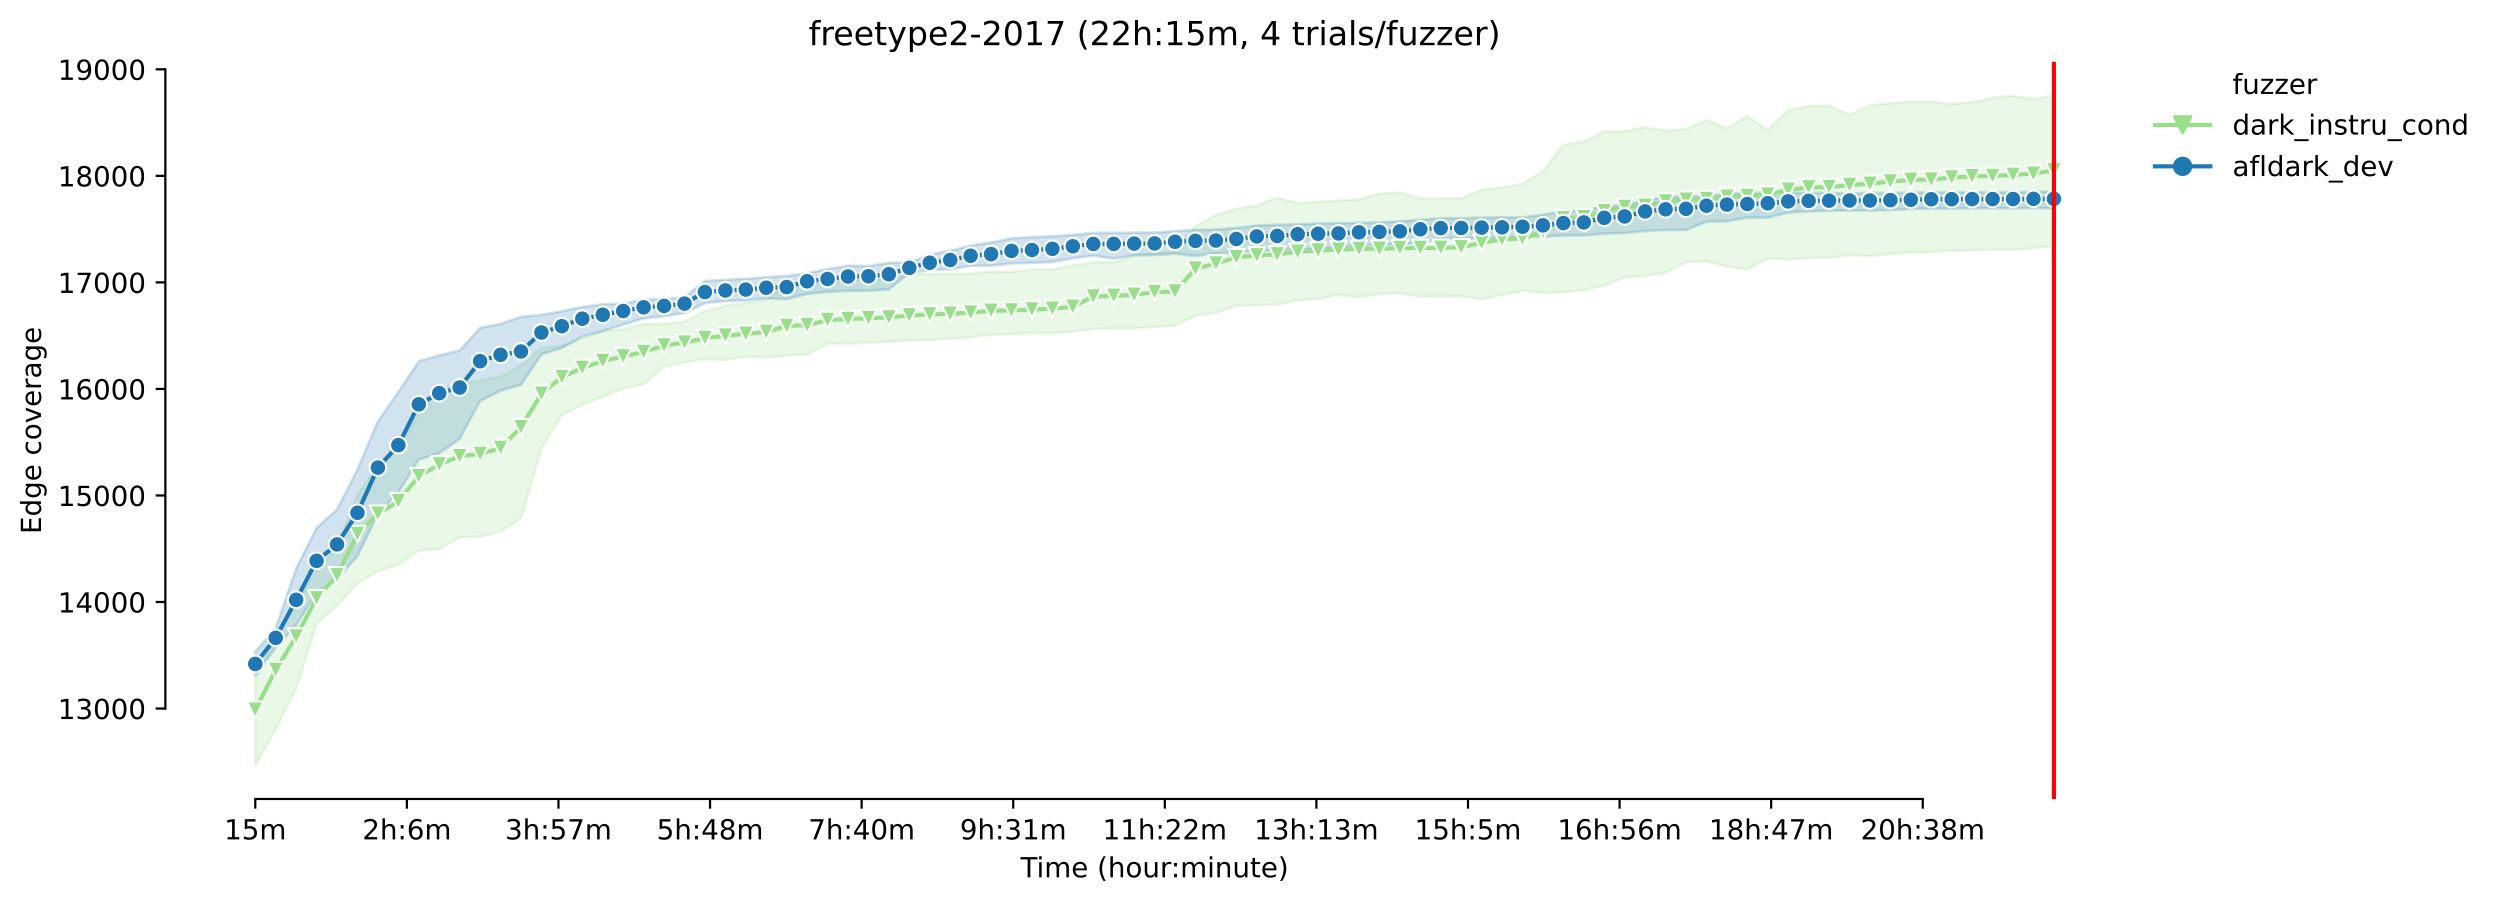 <?xml version="1.0" encoding="utf-8" standalone="no"?>
<!DOCTYPE svg PUBLIC "-//W3C//DTD SVG 1.1//EN"
  "http://www.w3.org/Graphics/SVG/1.1/DTD/svg11.dtd">
<!-- Created with matplotlib (https://matplotlib.org/) -->
<svg height="325.986pt" version="1.1" viewBox="0 0 902.506 325.986" width="902.506pt" xmlns="http://www.w3.org/2000/svg" xmlns:xlink="http://www.w3.org/1999/xlink">
 <defs>
  <style type="text/css">*{stroke-linecap:butt;stroke-linejoin:round;}</style>
 </defs>
 <g id="figure_1">
  <g id="patch_1">
   <path d="M 0 325.986 
L 902.506 325.986 
L 902.506 0 
L 0 0 
z
" style="fill:#ffffff;"/>
  </g>
  <g id="axes_1">
   <g id="patch_2">
    <path d="M 59.691 288.43 
L 773.931 288.43 
L 773.931 22.318 
L 59.691 22.318 
z
" style="fill:#ffffff;"/>
   </g>
   <g id="PolyCollection_1">
    <defs>
     <path d="M 92.156 -81.219 
L 92.156 -49.652 
L 99.535 -62.844 
L 106.913 -77.435 
L 114.292 -100.913 
L 121.67 -107.286 
L 129.049 -115.478 
L 136.427 -119.778 
L 143.806 -122.139 
L 151.184 -127.262 
L 158.563 -127.769 
L 165.941 -132.023 
L 173.32 -132.238 
L 180.698 -134.13 
L 188.077 -138.807 
L 195.455 -164.244 
L 202.834 -176.145 
L 210.212 -179.942 
L 217.591 -182.812 
L 224.969 -185.68 
L 232.348 -187.257 
L 239.726 -193.609 
L 247.105 -195.272 
L 254.483 -196.326 
L 261.862 -196.103 
L 269.24 -197.272 
L 276.619 -196.949 
L 283.997 -197.602 
L 291.376 -198.002 
L 298.754 -201.871 
L 306.133 -201.899 
L 313.511 -202.246 
L 320.89 -202.638 
L 328.268 -203.164 
L 335.647 -203.241 
L 343.026 -203.64 
L 350.404 -204.125 
L 357.783 -205.16 
L 365.161 -205.348 
L 372.54 -205.82 
L 379.918 -205.702 
L 387.297 -206.242 
L 394.675 -207.233 
L 402.054 -207.321 
L 409.432 -207.433 
L 416.811 -207.994 
L 424.189 -208.394 
L 431.568 -212.109 
L 438.946 -213.009 
L 446.325 -215.609 
L 453.703 -215.801 
L 461.082 -216.024 
L 468.46 -217.609 
L 475.839 -218.047 
L 483.217 -219.512 
L 490.596 -218.732 
L 497.974 -219.855 
L 505.353 -220.124 
L 512.731 -218.847 
L 520.11 -218.947 
L 527.488 -219.07 
L 534.867 -217.893 
L 542.245 -219.616 
L 549.624 -221.008 
L 557.002 -220.278 
L 564.381 -220.539 
L 571.759 -221.281 
L 579.138 -222.885 
L 586.516 -225.862 
L 593.895 -226.339 
L 601.273 -227.554 
L 608.652 -231.369 
L 616.03 -231.615 
L 623.409 -229.779 
L 630.787 -228.662 
L 638.166 -232.731 
L 645.545 -232.269 
L 652.923 -232.815 
L 660.302 -232.969 
L 667.68 -233.849 
L 675.059 -233.561 
L 682.437 -234.361 
L 689.816 -234.877 
L 697.194 -234.977 
L 704.573 -235.461 
L 711.951 -235.63 
L 719.33 -235.815 
L 726.708 -235.815 
L 734.087 -236.407 
L 741.465 -237.346 
L 741.465 -291.572 
L 741.465 -291.572 
L 734.087 -290.126 
L 726.708 -291.38 
L 719.33 -290.672 
L 711.951 -289.072 
L 704.573 -288.35 
L 697.194 -289.311 
L 689.816 -289.249 
L 682.437 -288.69 
L 675.059 -287.857 
L 667.68 -284.555 
L 660.302 -287.803 
L 652.923 -287.773 
L 645.545 -286.173 
L 638.166 -278.966 
L 630.787 -284.004 
L 623.409 -279.673 
L 616.03 -282.628 
L 608.652 -279.312 
L 601.273 -278.796 
L 593.895 -280.104 
L 586.516 -278.535 
L 579.138 -278.558 
L 571.759 -274.765 
L 564.381 -273.851 
L 557.002 -264.197 
L 549.624 -259.582 
L 542.245 -258.252 
L 534.867 -257.475 
L 527.488 -254.421 
L 520.11 -254.348 
L 512.731 -254.29 
L 505.353 -256.521 
L 497.974 -256.006 
L 490.596 -253.952 
L 483.217 -253.604 
L 475.839 -253.175 
L 468.46 -252.606 
L 461.082 -254.637 
L 453.703 -251.783 
L 446.325 -250.591 
L 438.946 -248.298 
L 431.568 -244.353 
L 424.189 -235.046 
L 416.811 -234.83 
L 409.432 -233.792 
L 402.054 -231.254 
L 394.675 -231.284 
L 387.297 -230.177 
L 379.918 -228.639 
L 372.54 -228.816 
L 365.161 -227.808 
L 357.783 -227.908 
L 350.404 -227.17 
L 343.026 -227.192 
L 335.647 -227.031 
L 328.268 -226.77 
L 320.89 -225.17 
L 313.511 -225.254 
L 306.133 -224.9 
L 298.754 -224.224 
L 291.376 -223.442 
L 283.997 -223.585 
L 276.619 -217.641 
L 269.24 -216.656 
L 261.862 -215.517 
L 254.483 -213.724 
L 247.105 -209.754 
L 239.726 -208.994 
L 232.348 -208.994 
L 224.969 -207.094 
L 217.591 -206.394 
L 210.212 -203.809 
L 202.834 -201.156 
L 195.455 -200.356 
L 188.077 -194.041 
L 180.698 -190.03 
L 173.32 -188.642 
L 165.941 -187.496 
L 158.563 -185.142 
L 151.184 -176.993 
L 143.806 -163.312 
L 136.427 -157.836 
L 129.049 -147.271 
L 121.67 -128.708 
L 114.292 -119.903 
L 106.913 -108.423 
L 99.535 -96.618 
L 92.156 -81.219 
z
" id="mdabfc96dc4" style="stroke:#98df8a;stroke-opacity:0.2;"/>
    </defs>
    <g clip-path="url(#p7b3e4581ad)">
     <use style="fill:#98df8a;fill-opacity:0.2;stroke:#98df8a;stroke-opacity:0.2;" x="0" xlink:href="#mdabfc96dc4" y="325.986"/>
    </g>
   </g>
   <g id="PolyCollection_2">
    <defs>
     <path d="M 92.156 -90.78 
L 92.156 -82.021 
L 99.535 -92.241 
L 106.913 -100.26 
L 114.292 -111.932 
L 121.67 -116.855 
L 129.049 -125.258 
L 136.427 -140.449 
L 143.806 -148.333 
L 151.184 -160.082 
L 158.563 -162.322 
L 165.941 -167.562 
L 173.32 -181.254 
L 180.698 -184.927 
L 188.077 -187.061 
L 195.455 -198.099 
L 202.834 -200.368 
L 210.212 -204.502 
L 217.591 -206.492 
L 224.969 -208.8 
L 232.348 -211.011 
L 239.726 -211.828 
L 247.105 -212.944 
L 254.483 -216.559 
L 261.862 -217.328 
L 269.24 -217.539 
L 276.619 -218.289 
L 283.997 -217.953 
L 291.376 -219.876 
L 298.754 -220.607 
L 306.133 -220.981 
L 313.511 -220.981 
L 320.89 -221.501 
L 328.268 -227.443 
L 335.647 -228.442 
L 343.026 -228.798 
L 350.404 -230.019 
L 357.783 -230.038 
L 365.161 -230.885 
L 372.54 -231.077 
L 379.918 -231.394 
L 387.297 -232.766 
L 394.675 -233.663 
L 402.054 -232.634 
L 409.432 -233.836 
L 416.811 -233.904 
L 424.189 -234.404 
L 431.568 -233.586 
L 438.946 -234.49 
L 446.325 -234.769 
L 453.703 -235.427 
L 461.082 -235.543 
L 468.46 -235.951 
L 475.839 -236.028 
L 483.217 -236.778 
L 490.596 -237.298 
L 497.974 -237.576 
L 505.353 -237.798 
L 512.731 -238.346 
L 520.11 -239.836 
L 527.488 -239.838 
L 534.867 -239.961 
L 542.245 -239.999 
L 549.624 -240.461 
L 557.002 -240.547 
L 564.381 -240.98 
L 571.759 -240.98 
L 579.138 -241.643 
L 586.516 -241.855 
L 593.895 -242.624 
L 601.273 -242.941 
L 608.652 -242.941 
L 616.03 -245.941 
L 623.409 -246.076 
L 630.787 -247.405 
L 638.166 -247.364 
L 645.545 -249.268 
L 652.923 -249.681 
L 660.302 -249.912 
L 667.68 -250.008 
L 675.059 -250.008 
L 682.437 -250.152 
L 689.816 -250.585 
L 697.194 -250.643 
L 704.573 -250.672 
L 711.951 -250.787 
L 719.33 -250.797 
L 726.708 -250.797 
L 734.087 -250.835 
L 741.465 -250.835 
L 741.465 -256.892 
L 741.465 -256.892 
L 734.087 -256.671 
L 726.708 -256.642 
L 719.33 -256.585 
L 711.951 -256.585 
L 704.573 -256.585 
L 697.194 -256.575 
L 689.816 -256.402 
L 682.437 -256.286 
L 675.059 -256.402 
L 667.68 -256.056 
L 660.302 -256.402 
L 652.923 -256.402 
L 645.545 -256.344 
L 638.166 -256.45 
L 630.787 -256.258 
L 623.409 -256.113 
L 616.03 -255.219 
L 608.652 -255.027 
L 601.273 -254.94 
L 593.895 -253.748 
L 586.516 -251.941 
L 579.138 -251.431 
L 571.759 -250.229 
L 564.381 -249.806 
L 557.002 -248.479 
L 549.624 -247.537 
L 542.245 -247.518 
L 534.867 -247.441 
L 527.488 -247.21 
L 520.11 -247.21 
L 512.731 -246.653 
L 505.353 -246.056 
L 497.974 -245.672 
L 490.596 -245.518 
L 483.217 -245.375 
L 475.839 -245.335 
L 468.46 -244.983 
L 461.082 -244.874 
L 453.703 -244.557 
L 446.325 -243.691 
L 438.946 -243.124 
L 431.568 -243.018 
L 424.189 -242.538 
L 416.811 -242.057 
L 409.432 -242.012 
L 402.054 -241.903 
L 394.675 -241.884 
L 387.297 -241.23 
L 379.918 -240.636 
L 372.54 -240.403 
L 365.161 -239.942 
L 357.783 -238.442 
L 350.404 -237.307 
L 343.026 -235.461 
L 335.647 -234.086 
L 328.268 -231.135 
L 320.89 -231.135 
L 313.511 -229.942 
L 306.133 -230.067 
L 298.754 -228.827 
L 291.376 -227.385 
L 283.997 -226.308 
L 276.619 -225.923 
L 269.24 -225.347 
L 261.862 -224.943 
L 254.483 -224.539 
L 247.105 -218.655 
L 239.726 -218.001 
L 232.348 -217.789 
L 224.969 -216.386 
L 217.591 -216.116 
L 210.212 -215.184 
L 202.834 -213.617 
L 195.455 -212.348 
L 188.077 -211.578 
L 180.698 -209.059 
L 173.32 -207.656 
L 165.941 -199.425 
L 158.563 -197.714 
L 151.184 -195.58 
L 143.806 -184.455 
L 136.427 -173.908 
L 129.049 -156.486 
L 121.67 -142.045 
L 114.292 -135.392 
L 106.913 -120.701 
L 99.535 -99.199 
L 92.156 -90.78 
z
" id="m21c5db61d3" style="stroke:#1f77b4;stroke-opacity:0.2;"/>
    </defs>
    <g clip-path="url(#p7b3e4581ad)">
     <use style="fill:#1f77b4;fill-opacity:0.2;stroke:#1f77b4;stroke-opacity:0.2;" x="0" xlink:href="#m21c5db61d3" y="325.986"/>
    </g>
   </g>
   <g id="matplotlib.axis_1">
    <g id="xtick_1">
     <g id="line2d_1">
      <defs>
       <path d="M 0 0 
L 0 3.5 
" id="m9b6ce51016" style="stroke:#000000;stroke-width:0.8;"/>
      </defs>
      <g>
       <use style="stroke:#000000;stroke-width:0.8;" x="92.156" xlink:href="#m9b6ce51016" y="288.43"/>
      </g>
     </g>
     <g id="text_1">
      <!-- 15m -->
      <g transform="translate(80.923 303.029)scale(0.1 -0.1)">
       <defs>
        <path d="M 12.406 8.297 
L 28.516 8.297 
L 28.516 63.922 
L 10.984 60.406 
L 10.984 69.391 
L 28.422 72.906 
L 38.281 72.906 
L 38.281 8.297 
L 54.391 8.297 
L 54.391 0 
L 12.406 0 
z
" id="DejaVuSans-49"/>
        <path d="M 10.797 72.906 
L 49.516 72.906 
L 49.516 64.594 
L 19.828 64.594 
L 19.828 46.734 
Q 21.969 47.469 24.109 47.828 
Q 26.266 48.188 28.422 48.188 
Q 40.625 48.188 47.75 41.5 
Q 54.891 34.812 54.891 23.391 
Q 54.891 11.625 47.562 5.094 
Q 40.234 -1.422 26.906 -1.422 
Q 22.312 -1.422 17.547 -0.641 
Q 12.797 0.141 7.719 1.703 
L 7.719 11.625 
Q 12.109 9.234 16.797 8.062 
Q 21.484 6.891 26.703 6.891 
Q 35.156 6.891 40.078 11.328 
Q 45.016 15.766 45.016 23.391 
Q 45.016 31 40.078 35.438 
Q 35.156 39.891 26.703 39.891 
Q 22.75 39.891 18.812 39.016 
Q 14.891 38.141 10.797 36.281 
z
" id="DejaVuSans-53"/>
        <path d="M 52 44.188 
Q 55.375 50.25 60.062 53.125 
Q 64.75 56 71.094 56 
Q 79.641 56 84.281 50.016 
Q 88.922 44.047 88.922 33.016 
L 88.922 0 
L 79.891 0 
L 79.891 32.719 
Q 79.891 40.578 77.094 44.375 
Q 74.312 48.188 68.609 48.188 
Q 61.625 48.188 57.562 43.547 
Q 53.516 38.922 53.516 30.906 
L 53.516 0 
L 44.484 0 
L 44.484 32.719 
Q 44.484 40.625 41.703 44.406 
Q 38.922 48.188 33.109 48.188 
Q 26.219 48.188 22.156 43.531 
Q 18.109 38.875 18.109 30.906 
L 18.109 0 
L 9.078 0 
L 9.078 54.688 
L 18.109 54.688 
L 18.109 46.188 
Q 21.188 51.219 25.484 53.609 
Q 29.781 56 35.688 56 
Q 41.656 56 45.828 52.969 
Q 50 49.953 52 44.188 
z
" id="DejaVuSans-109"/>
       </defs>
       <use xlink:href="#DejaVuSans-49"/>
       <use x="63.623" xlink:href="#DejaVuSans-53"/>
       <use x="127.246" xlink:href="#DejaVuSans-109"/>
      </g>
     </g>
    </g>
    <g id="xtick_2">
     <g id="line2d_2">
      <g>
       <use style="stroke:#000000;stroke-width:0.8;" x="146.88" xlink:href="#m9b6ce51016" y="288.43"/>
      </g>
     </g>
     <g id="text_2">
      <!-- 2h:6m -->
      <g transform="translate(130.794 303.029)scale(0.1 -0.1)">
       <defs>
        <path d="M 19.188 8.297 
L 53.609 8.297 
L 53.609 0 
L 7.328 0 
L 7.328 8.297 
Q 12.938 14.109 22.625 23.891 
Q 32.328 33.688 34.812 36.531 
Q 39.547 41.844 41.422 45.531 
Q 43.312 49.219 43.312 52.781 
Q 43.312 58.594 39.234 62.25 
Q 35.156 65.922 28.609 65.922 
Q 23.969 65.922 18.812 64.312 
Q 13.672 62.703 7.812 59.422 
L 7.812 69.391 
Q 13.766 71.781 18.938 73 
Q 24.125 74.219 28.422 74.219 
Q 39.75 74.219 46.484 68.547 
Q 53.219 62.891 53.219 53.422 
Q 53.219 48.922 51.531 44.891 
Q 49.859 40.875 45.406 35.406 
Q 44.188 33.984 37.641 27.219 
Q 31.109 20.453 19.188 8.297 
z
" id="DejaVuSans-50"/>
        <path d="M 54.891 33.016 
L 54.891 0 
L 45.906 0 
L 45.906 32.719 
Q 45.906 40.484 42.875 44.328 
Q 39.844 48.188 33.797 48.188 
Q 26.516 48.188 22.312 43.547 
Q 18.109 38.922 18.109 30.906 
L 18.109 0 
L 9.078 0 
L 9.078 75.984 
L 18.109 75.984 
L 18.109 46.188 
Q 21.344 51.125 25.703 53.562 
Q 30.078 56 35.797 56 
Q 45.219 56 50.047 50.172 
Q 54.891 44.344 54.891 33.016 
z
" id="DejaVuSans-104"/>
        <path d="M 11.719 12.406 
L 22.016 12.406 
L 22.016 0 
L 11.719 0 
z
M 11.719 51.703 
L 22.016 51.703 
L 22.016 39.312 
L 11.719 39.312 
z
" id="DejaVuSans-58"/>
        <path d="M 33.016 40.375 
Q 26.375 40.375 22.484 35.828 
Q 18.609 31.297 18.609 23.391 
Q 18.609 15.531 22.484 10.953 
Q 26.375 6.391 33.016 6.391 
Q 39.656 6.391 43.531 10.953 
Q 47.406 15.531 47.406 23.391 
Q 47.406 31.297 43.531 35.828 
Q 39.656 40.375 33.016 40.375 
z
M 52.594 71.297 
L 52.594 62.312 
Q 48.875 64.062 45.094 64.984 
Q 41.312 65.922 37.594 65.922 
Q 27.828 65.922 22.672 59.328 
Q 17.531 52.734 16.797 39.406 
Q 19.672 43.656 24.016 45.922 
Q 28.375 48.188 33.594 48.188 
Q 44.578 48.188 50.953 41.516 
Q 57.328 34.859 57.328 23.391 
Q 57.328 12.156 50.688 5.359 
Q 44.047 -1.422 33.016 -1.422 
Q 20.359 -1.422 13.672 8.266 
Q 6.984 17.969 6.984 36.375 
Q 6.984 53.656 15.188 63.938 
Q 23.391 74.219 37.203 74.219 
Q 40.922 74.219 44.703 73.484 
Q 48.484 72.75 52.594 71.297 
z
" id="DejaVuSans-54"/>
       </defs>
       <use xlink:href="#DejaVuSans-50"/>
       <use x="63.623" xlink:href="#DejaVuSans-104"/>
       <use x="127.002" xlink:href="#DejaVuSans-58"/>
       <use x="160.693" xlink:href="#DejaVuSans-54"/>
       <use x="224.316" xlink:href="#DejaVuSans-109"/>
      </g>
     </g>
    </g>
    <g id="xtick_3">
     <g id="line2d_3">
      <g>
       <use style="stroke:#000000;stroke-width:0.8;" x="201.604" xlink:href="#m9b6ce51016" y="288.43"/>
      </g>
     </g>
     <g id="text_3">
      <!-- 3h:57m -->
      <g transform="translate(182.337 303.029)scale(0.1 -0.1)">
       <defs>
        <path d="M 40.578 39.312 
Q 47.656 37.797 51.625 33 
Q 55.609 28.219 55.609 21.188 
Q 55.609 10.406 48.188 4.484 
Q 40.766 -1.422 27.094 -1.422 
Q 22.516 -1.422 17.656 -0.516 
Q 12.797 0.391 7.625 2.203 
L 7.625 11.719 
Q 11.719 9.328 16.594 8.109 
Q 21.484 6.891 26.812 6.891 
Q 36.078 6.891 40.938 10.547 
Q 45.797 14.203 45.797 21.188 
Q 45.797 27.641 41.281 31.266 
Q 36.766 34.906 28.719 34.906 
L 20.219 34.906 
L 20.219 43.016 
L 29.109 43.016 
Q 36.375 43.016 40.234 45.922 
Q 44.094 48.828 44.094 54.297 
Q 44.094 59.906 40.109 62.906 
Q 36.141 65.922 28.719 65.922 
Q 24.656 65.922 20.016 65.031 
Q 15.375 64.156 9.812 62.312 
L 9.812 71.094 
Q 15.438 72.656 20.344 73.438 
Q 25.25 74.219 29.594 74.219 
Q 40.828 74.219 47.359 69.109 
Q 53.906 64.016 53.906 55.328 
Q 53.906 49.266 50.438 45.094 
Q 46.969 40.922 40.578 39.312 
z
" id="DejaVuSans-51"/>
        <path d="M 8.203 72.906 
L 55.078 72.906 
L 55.078 68.703 
L 28.609 0 
L 18.312 0 
L 43.219 64.594 
L 8.203 64.594 
z
" id="DejaVuSans-55"/>
       </defs>
       <use xlink:href="#DejaVuSans-51"/>
       <use x="63.623" xlink:href="#DejaVuSans-104"/>
       <use x="127.002" xlink:href="#DejaVuSans-58"/>
       <use x="160.693" xlink:href="#DejaVuSans-53"/>
       <use x="224.316" xlink:href="#DejaVuSans-55"/>
       <use x="287.939" xlink:href="#DejaVuSans-109"/>
      </g>
     </g>
    </g>
    <g id="xtick_4">
     <g id="line2d_4">
      <g>
       <use style="stroke:#000000;stroke-width:0.8;" x="256.328" xlink:href="#m9b6ce51016" y="288.43"/>
      </g>
     </g>
     <g id="text_4">
      <!-- 5h:48m -->
      <g transform="translate(237.061 303.029)scale(0.1 -0.1)">
       <defs>
        <path d="M 37.797 64.312 
L 12.891 25.391 
L 37.797 25.391 
z
M 35.203 72.906 
L 47.609 72.906 
L 47.609 25.391 
L 58.016 25.391 
L 58.016 17.188 
L 47.609 17.188 
L 47.609 0 
L 37.797 0 
L 37.797 17.188 
L 4.891 17.188 
L 4.891 26.703 
z
" id="DejaVuSans-52"/>
        <path d="M 31.781 34.625 
Q 24.75 34.625 20.719 30.859 
Q 16.703 27.094 16.703 20.516 
Q 16.703 13.922 20.719 10.156 
Q 24.75 6.391 31.781 6.391 
Q 38.812 6.391 42.859 10.172 
Q 46.922 13.969 46.922 20.516 
Q 46.922 27.094 42.891 30.859 
Q 38.875 34.625 31.781 34.625 
z
M 21.922 38.812 
Q 15.578 40.375 12.031 44.719 
Q 8.5 49.078 8.5 55.328 
Q 8.5 64.062 14.719 69.141 
Q 20.953 74.219 31.781 74.219 
Q 42.672 74.219 48.875 69.141 
Q 55.078 64.062 55.078 55.328 
Q 55.078 49.078 51.531 44.719 
Q 48 40.375 41.703 38.812 
Q 48.828 37.156 52.797 32.312 
Q 56.781 27.484 56.781 20.516 
Q 56.781 9.906 50.312 4.234 
Q 43.844 -1.422 31.781 -1.422 
Q 19.734 -1.422 13.25 4.234 
Q 6.781 9.906 6.781 20.516 
Q 6.781 27.484 10.781 32.312 
Q 14.797 37.156 21.922 38.812 
z
M 18.312 54.391 
Q 18.312 48.734 21.844 45.562 
Q 25.391 42.391 31.781 42.391 
Q 38.141 42.391 41.719 45.562 
Q 45.312 48.734 45.312 54.391 
Q 45.312 60.062 41.719 63.234 
Q 38.141 66.406 31.781 66.406 
Q 25.391 66.406 21.844 63.234 
Q 18.312 60.062 18.312 54.391 
z
" id="DejaVuSans-56"/>
       </defs>
       <use xlink:href="#DejaVuSans-53"/>
       <use x="63.623" xlink:href="#DejaVuSans-104"/>
       <use x="127.002" xlink:href="#DejaVuSans-58"/>
       <use x="160.693" xlink:href="#DejaVuSans-52"/>
       <use x="224.316" xlink:href="#DejaVuSans-56"/>
       <use x="287.939" xlink:href="#DejaVuSans-109"/>
      </g>
     </g>
    </g>
    <g id="xtick_5">
     <g id="line2d_5">
      <g>
       <use style="stroke:#000000;stroke-width:0.8;" x="311.052" xlink:href="#m9b6ce51016" y="288.43"/>
      </g>
     </g>
     <g id="text_5">
      <!-- 7h:40m -->
      <g transform="translate(291.785 303.029)scale(0.1 -0.1)">
       <defs>
        <path d="M 31.781 66.406 
Q 24.172 66.406 20.328 58.906 
Q 16.5 51.422 16.5 36.375 
Q 16.5 21.391 20.328 13.891 
Q 24.172 6.391 31.781 6.391 
Q 39.453 6.391 43.281 13.891 
Q 47.125 21.391 47.125 36.375 
Q 47.125 51.422 43.281 58.906 
Q 39.453 66.406 31.781 66.406 
z
M 31.781 74.219 
Q 44.047 74.219 50.516 64.516 
Q 56.984 54.828 56.984 36.375 
Q 56.984 17.969 50.516 8.266 
Q 44.047 -1.422 31.781 -1.422 
Q 19.531 -1.422 13.062 8.266 
Q 6.594 17.969 6.594 36.375 
Q 6.594 54.828 13.062 64.516 
Q 19.531 74.219 31.781 74.219 
z
" id="DejaVuSans-48"/>
       </defs>
       <use xlink:href="#DejaVuSans-55"/>
       <use x="63.623" xlink:href="#DejaVuSans-104"/>
       <use x="127.002" xlink:href="#DejaVuSans-58"/>
       <use x="160.693" xlink:href="#DejaVuSans-52"/>
       <use x="224.316" xlink:href="#DejaVuSans-48"/>
       <use x="287.939" xlink:href="#DejaVuSans-109"/>
      </g>
     </g>
    </g>
    <g id="xtick_6">
     <g id="line2d_6">
      <g>
       <use style="stroke:#000000;stroke-width:0.8;" x="365.776" xlink:href="#m9b6ce51016" y="288.43"/>
      </g>
     </g>
     <g id="text_6">
      <!-- 9h:31m -->
      <g transform="translate(346.509 303.029)scale(0.1 -0.1)">
       <defs>
        <path d="M 10.984 1.516 
L 10.984 10.5 
Q 14.703 8.734 18.5 7.812 
Q 22.312 6.891 25.984 6.891 
Q 35.75 6.891 40.891 13.453 
Q 46.047 20.016 46.781 33.406 
Q 43.953 29.203 39.594 26.953 
Q 35.25 24.703 29.984 24.703 
Q 19.047 24.703 12.672 31.312 
Q 6.297 37.938 6.297 49.422 
Q 6.297 60.641 12.938 67.422 
Q 19.578 74.219 30.609 74.219 
Q 43.266 74.219 49.922 64.516 
Q 56.594 54.828 56.594 36.375 
Q 56.594 19.141 48.406 8.859 
Q 40.234 -1.422 26.422 -1.422 
Q 22.703 -1.422 18.891 -0.688 
Q 15.094 0.047 10.984 1.516 
z
M 30.609 32.422 
Q 37.25 32.422 41.125 36.953 
Q 45.016 41.5 45.016 49.422 
Q 45.016 57.281 41.125 61.844 
Q 37.25 66.406 30.609 66.406 
Q 23.969 66.406 20.094 61.844 
Q 16.219 57.281 16.219 49.422 
Q 16.219 41.5 20.094 36.953 
Q 23.969 32.422 30.609 32.422 
z
" id="DejaVuSans-57"/>
       </defs>
       <use xlink:href="#DejaVuSans-57"/>
       <use x="63.623" xlink:href="#DejaVuSans-104"/>
       <use x="127.002" xlink:href="#DejaVuSans-58"/>
       <use x="160.693" xlink:href="#DejaVuSans-51"/>
       <use x="224.316" xlink:href="#DejaVuSans-49"/>
       <use x="287.939" xlink:href="#DejaVuSans-109"/>
      </g>
     </g>
    </g>
    <g id="xtick_7">
     <g id="line2d_7">
      <g>
       <use style="stroke:#000000;stroke-width:0.8;" x="420.5" xlink:href="#m9b6ce51016" y="288.43"/>
      </g>
     </g>
     <g id="text_7">
      <!-- 11h:22m -->
      <g transform="translate(398.051 303.029)scale(0.1 -0.1)">
       <use xlink:href="#DejaVuSans-49"/>
       <use x="63.623" xlink:href="#DejaVuSans-49"/>
       <use x="127.246" xlink:href="#DejaVuSans-104"/>
       <use x="190.625" xlink:href="#DejaVuSans-58"/>
       <use x="224.316" xlink:href="#DejaVuSans-50"/>
       <use x="287.939" xlink:href="#DejaVuSans-50"/>
       <use x="351.562" xlink:href="#DejaVuSans-109"/>
      </g>
     </g>
    </g>
    <g id="xtick_8">
     <g id="line2d_8">
      <g>
       <use style="stroke:#000000;stroke-width:0.8;" x="475.224" xlink:href="#m9b6ce51016" y="288.43"/>
      </g>
     </g>
     <g id="text_8">
      <!-- 13h:13m -->
      <g transform="translate(452.775 303.029)scale(0.1 -0.1)">
       <use xlink:href="#DejaVuSans-49"/>
       <use x="63.623" xlink:href="#DejaVuSans-51"/>
       <use x="127.246" xlink:href="#DejaVuSans-104"/>
       <use x="190.625" xlink:href="#DejaVuSans-58"/>
       <use x="224.316" xlink:href="#DejaVuSans-49"/>
       <use x="287.939" xlink:href="#DejaVuSans-51"/>
       <use x="351.562" xlink:href="#DejaVuSans-109"/>
      </g>
     </g>
    </g>
    <g id="xtick_9">
     <g id="line2d_9">
      <g>
       <use style="stroke:#000000;stroke-width:0.8;" x="529.948" xlink:href="#m9b6ce51016" y="288.43"/>
      </g>
     </g>
     <g id="text_9">
      <!-- 15h:5m -->
      <g transform="translate(510.681 303.029)scale(0.1 -0.1)">
       <use xlink:href="#DejaVuSans-49"/>
       <use x="63.623" xlink:href="#DejaVuSans-53"/>
       <use x="127.246" xlink:href="#DejaVuSans-104"/>
       <use x="190.625" xlink:href="#DejaVuSans-58"/>
       <use x="224.316" xlink:href="#DejaVuSans-53"/>
       <use x="287.939" xlink:href="#DejaVuSans-109"/>
      </g>
     </g>
    </g>
    <g id="xtick_10">
     <g id="line2d_10">
      <g>
       <use style="stroke:#000000;stroke-width:0.8;" x="584.672" xlink:href="#m9b6ce51016" y="288.43"/>
      </g>
     </g>
     <g id="text_10">
      <!-- 16h:56m -->
      <g transform="translate(562.223 303.029)scale(0.1 -0.1)">
       <use xlink:href="#DejaVuSans-49"/>
       <use x="63.623" xlink:href="#DejaVuSans-54"/>
       <use x="127.246" xlink:href="#DejaVuSans-104"/>
       <use x="190.625" xlink:href="#DejaVuSans-58"/>
       <use x="224.316" xlink:href="#DejaVuSans-53"/>
       <use x="287.939" xlink:href="#DejaVuSans-54"/>
       <use x="351.562" xlink:href="#DejaVuSans-109"/>
      </g>
     </g>
    </g>
    <g id="xtick_11">
     <g id="line2d_11">
      <g>
       <use style="stroke:#000000;stroke-width:0.8;" x="639.396" xlink:href="#m9b6ce51016" y="288.43"/>
      </g>
     </g>
     <g id="text_11">
      <!-- 18h:47m -->
      <g transform="translate(616.947 303.029)scale(0.1 -0.1)">
       <use xlink:href="#DejaVuSans-49"/>
       <use x="63.623" xlink:href="#DejaVuSans-56"/>
       <use x="127.246" xlink:href="#DejaVuSans-104"/>
       <use x="190.625" xlink:href="#DejaVuSans-58"/>
       <use x="224.316" xlink:href="#DejaVuSans-52"/>
       <use x="287.939" xlink:href="#DejaVuSans-55"/>
       <use x="351.562" xlink:href="#DejaVuSans-109"/>
      </g>
     </g>
    </g>
    <g id="xtick_12">
     <g id="line2d_12">
      <g>
       <use style="stroke:#000000;stroke-width:0.8;" x="694.12" xlink:href="#m9b6ce51016" y="288.43"/>
      </g>
     </g>
     <g id="text_12">
      <!-- 20h:38m -->
      <g transform="translate(671.671 303.029)scale(0.1 -0.1)">
       <use xlink:href="#DejaVuSans-50"/>
       <use x="63.623" xlink:href="#DejaVuSans-48"/>
       <use x="127.246" xlink:href="#DejaVuSans-104"/>
       <use x="190.625" xlink:href="#DejaVuSans-58"/>
       <use x="224.316" xlink:href="#DejaVuSans-51"/>
       <use x="287.939" xlink:href="#DejaVuSans-56"/>
       <use x="351.562" xlink:href="#DejaVuSans-109"/>
      </g>
     </g>
    </g>
    <g id="text_13">
     <!-- Time (hour:minute) -->
     <g transform="translate(368.404 316.707)scale(0.1 -0.1)">
      <defs>
       <path d="M -0.297 72.906 
L 61.375 72.906 
L 61.375 64.594 
L 35.5 64.594 
L 35.5 0 
L 25.594 0 
L 25.594 64.594 
L -0.297 64.594 
z
" id="DejaVuSans-84"/>
       <path d="M 9.422 54.688 
L 18.406 54.688 
L 18.406 0 
L 9.422 0 
z
M 9.422 75.984 
L 18.406 75.984 
L 18.406 64.594 
L 9.422 64.594 
z
" id="DejaVuSans-105"/>
       <path d="M 56.203 29.594 
L 56.203 25.203 
L 14.891 25.203 
Q 15.484 15.922 20.484 11.062 
Q 25.484 6.203 34.422 6.203 
Q 39.594 6.203 44.453 7.469 
Q 49.312 8.734 54.109 11.281 
L 54.109 2.781 
Q 49.266 0.734 44.188 -0.344 
Q 39.109 -1.422 33.891 -1.422 
Q 20.797 -1.422 13.156 6.188 
Q 5.516 13.812 5.516 26.812 
Q 5.516 40.234 12.766 48.109 
Q 20.016 56 32.328 56 
Q 43.359 56 49.781 48.891 
Q 56.203 41.797 56.203 29.594 
z
M 47.219 32.234 
Q 47.125 39.594 43.094 43.984 
Q 39.062 48.391 32.422 48.391 
Q 24.906 48.391 20.391 44.141 
Q 15.875 39.891 15.188 32.172 
z
" id="DejaVuSans-101"/>
       <path id="DejaVuSans-32"/>
       <path d="M 31 75.875 
Q 24.469 64.656 21.281 53.656 
Q 18.109 42.672 18.109 31.391 
Q 18.109 20.125 21.312 9.062 
Q 24.516 -2 31 -13.188 
L 23.188 -13.188 
Q 15.875 -1.703 12.234 9.375 
Q 8.594 20.453 8.594 31.391 
Q 8.594 42.281 12.203 53.312 
Q 15.828 64.359 23.188 75.875 
z
" id="DejaVuSans-40"/>
       <path d="M 30.609 48.391 
Q 23.391 48.391 19.188 42.75 
Q 14.984 37.109 14.984 27.297 
Q 14.984 17.484 19.156 11.844 
Q 23.344 6.203 30.609 6.203 
Q 37.797 6.203 41.984 11.859 
Q 46.188 17.531 46.188 27.297 
Q 46.188 37.016 41.984 42.703 
Q 37.797 48.391 30.609 48.391 
z
M 30.609 56 
Q 42.328 56 49.016 48.375 
Q 55.719 40.766 55.719 27.297 
Q 55.719 13.875 49.016 6.219 
Q 42.328 -1.422 30.609 -1.422 
Q 18.844 -1.422 12.172 6.219 
Q 5.516 13.875 5.516 27.297 
Q 5.516 40.766 12.172 48.375 
Q 18.844 56 30.609 56 
z
" id="DejaVuSans-111"/>
       <path d="M 8.5 21.578 
L 8.5 54.688 
L 17.484 54.688 
L 17.484 21.922 
Q 17.484 14.156 20.5 10.266 
Q 23.531 6.391 29.594 6.391 
Q 36.859 6.391 41.078 11.031 
Q 45.312 15.672 45.312 23.688 
L 45.312 54.688 
L 54.297 54.688 
L 54.297 0 
L 45.312 0 
L 45.312 8.406 
Q 42.047 3.422 37.719 1 
Q 33.406 -1.422 27.688 -1.422 
Q 18.266 -1.422 13.375 4.438 
Q 8.5 10.297 8.5 21.578 
z
M 31.109 56 
z
" id="DejaVuSans-117"/>
       <path d="M 41.109 46.297 
Q 39.594 47.172 37.812 47.578 
Q 36.031 48 33.891 48 
Q 26.266 48 22.188 43.047 
Q 18.109 38.094 18.109 28.812 
L 18.109 0 
L 9.078 0 
L 9.078 54.688 
L 18.109 54.688 
L 18.109 46.188 
Q 20.953 51.172 25.484 53.578 
Q 30.031 56 36.531 56 
Q 37.453 56 38.578 55.875 
Q 39.703 55.766 41.062 55.516 
z
" id="DejaVuSans-114"/>
       <path d="M 54.891 33.016 
L 54.891 0 
L 45.906 0 
L 45.906 32.719 
Q 45.906 40.484 42.875 44.328 
Q 39.844 48.188 33.797 48.188 
Q 26.516 48.188 22.312 43.547 
Q 18.109 38.922 18.109 30.906 
L 18.109 0 
L 9.078 0 
L 9.078 54.688 
L 18.109 54.688 
L 18.109 46.188 
Q 21.344 51.125 25.703 53.562 
Q 30.078 56 35.797 56 
Q 45.219 56 50.047 50.172 
Q 54.891 44.344 54.891 33.016 
z
" id="DejaVuSans-110"/>
       <path d="M 18.312 70.219 
L 18.312 54.688 
L 36.812 54.688 
L 36.812 47.703 
L 18.312 47.703 
L 18.312 18.016 
Q 18.312 11.328 20.141 9.422 
Q 21.969 7.516 27.594 7.516 
L 36.812 7.516 
L 36.812 0 
L 27.594 0 
Q 17.188 0 13.234 3.875 
Q 9.281 7.766 9.281 18.016 
L 9.281 47.703 
L 2.688 47.703 
L 2.688 54.688 
L 9.281 54.688 
L 9.281 70.219 
z
" id="DejaVuSans-116"/>
       <path d="M 8.016 75.875 
L 15.828 75.875 
Q 23.141 64.359 26.781 53.312 
Q 30.422 42.281 30.422 31.391 
Q 30.422 20.453 26.781 9.375 
Q 23.141 -1.703 15.828 -13.188 
L 8.016 -13.188 
Q 14.5 -2 17.703 9.062 
Q 20.906 20.125 20.906 31.391 
Q 20.906 42.672 17.703 53.656 
Q 14.5 64.656 8.016 75.875 
z
" id="DejaVuSans-41"/>
      </defs>
      <use xlink:href="#DejaVuSans-84"/>
      <use x="57.959" xlink:href="#DejaVuSans-105"/>
      <use x="85.742" xlink:href="#DejaVuSans-109"/>
      <use x="183.154" xlink:href="#DejaVuSans-101"/>
      <use x="244.678" xlink:href="#DejaVuSans-32"/>
      <use x="276.465" xlink:href="#DejaVuSans-40"/>
      <use x="315.479" xlink:href="#DejaVuSans-104"/>
      <use x="378.857" xlink:href="#DejaVuSans-111"/>
      <use x="440.039" xlink:href="#DejaVuSans-117"/>
      <use x="503.418" xlink:href="#DejaVuSans-114"/>
      <use x="542.781" xlink:href="#DejaVuSans-58"/>
      <use x="576.473" xlink:href="#DejaVuSans-109"/>
      <use x="673.885" xlink:href="#DejaVuSans-105"/>
      <use x="701.668" xlink:href="#DejaVuSans-110"/>
      <use x="765.047" xlink:href="#DejaVuSans-117"/>
      <use x="828.426" xlink:href="#DejaVuSans-116"/>
      <use x="867.635" xlink:href="#DejaVuSans-101"/>
      <use x="929.158" xlink:href="#DejaVuSans-41"/>
     </g>
    </g>
   </g>
   <g id="matplotlib.axis_2">
    <g id="ytick_1">
     <g id="line2d_13">
      <defs>
       <path d="M 0 0 
L -3.5 0 
" id="m2551c9851e" style="stroke:#000000;stroke-width:0.8;"/>
      </defs>
      <g>
       <use style="stroke:#000000;stroke-width:0.8;" x="59.691" xlink:href="#m2551c9851e" y="255.782"/>
      </g>
     </g>
     <g id="text_14">
      <!-- 13000 -->
      <g transform="translate(20.878 259.581)scale(0.1 -0.1)">
       <use xlink:href="#DejaVuSans-49"/>
       <use x="63.623" xlink:href="#DejaVuSans-51"/>
       <use x="127.246" xlink:href="#DejaVuSans-48"/>
       <use x="190.869" xlink:href="#DejaVuSans-48"/>
       <use x="254.492" xlink:href="#DejaVuSans-48"/>
      </g>
     </g>
    </g>
    <g id="ytick_2">
     <g id="line2d_14">
      <g>
       <use style="stroke:#000000;stroke-width:0.8;" x="59.691" xlink:href="#m2551c9851e" y="217.323"/>
      </g>
     </g>
     <g id="text_15">
      <!-- 14000 -->
      <g transform="translate(20.878 221.122)scale(0.1 -0.1)">
       <use xlink:href="#DejaVuSans-49"/>
       <use x="63.623" xlink:href="#DejaVuSans-52"/>
       <use x="127.246" xlink:href="#DejaVuSans-48"/>
       <use x="190.869" xlink:href="#DejaVuSans-48"/>
       <use x="254.492" xlink:href="#DejaVuSans-48"/>
      </g>
     </g>
    </g>
    <g id="ytick_3">
     <g id="line2d_15">
      <g>
       <use style="stroke:#000000;stroke-width:0.8;" x="59.691" xlink:href="#m2551c9851e" y="178.865"/>
      </g>
     </g>
     <g id="text_16">
      <!-- 15000 -->
      <g transform="translate(20.878 182.664)scale(0.1 -0.1)">
       <use xlink:href="#DejaVuSans-49"/>
       <use x="63.623" xlink:href="#DejaVuSans-53"/>
       <use x="127.246" xlink:href="#DejaVuSans-48"/>
       <use x="190.869" xlink:href="#DejaVuSans-48"/>
       <use x="254.492" xlink:href="#DejaVuSans-48"/>
      </g>
     </g>
    </g>
    <g id="ytick_4">
     <g id="line2d_16">
      <g>
       <use style="stroke:#000000;stroke-width:0.8;" x="59.691" xlink:href="#m2551c9851e" y="140.406"/>
      </g>
     </g>
     <g id="text_17">
      <!-- 16000 -->
      <g transform="translate(20.878 144.205)scale(0.1 -0.1)">
       <use xlink:href="#DejaVuSans-49"/>
       <use x="63.623" xlink:href="#DejaVuSans-54"/>
       <use x="127.246" xlink:href="#DejaVuSans-48"/>
       <use x="190.869" xlink:href="#DejaVuSans-48"/>
       <use x="254.492" xlink:href="#DejaVuSans-48"/>
      </g>
     </g>
    </g>
    <g id="ytick_5">
     <g id="line2d_17">
      <g>
       <use style="stroke:#000000;stroke-width:0.8;" x="59.691" xlink:href="#m2551c9851e" y="101.947"/>
      </g>
     </g>
     <g id="text_18">
      <!-- 17000 -->
      <g transform="translate(20.878 105.747)scale(0.1 -0.1)">
       <use xlink:href="#DejaVuSans-49"/>
       <use x="63.623" xlink:href="#DejaVuSans-55"/>
       <use x="127.246" xlink:href="#DejaVuSans-48"/>
       <use x="190.869" xlink:href="#DejaVuSans-48"/>
       <use x="254.492" xlink:href="#DejaVuSans-48"/>
      </g>
     </g>
    </g>
    <g id="ytick_6">
     <g id="line2d_18">
      <g>
       <use style="stroke:#000000;stroke-width:0.8;" x="59.691" xlink:href="#m2551c9851e" y="63.489"/>
      </g>
     </g>
     <g id="text_19">
      <!-- 18000 -->
      <g transform="translate(20.878 67.288)scale(0.1 -0.1)">
       <use xlink:href="#DejaVuSans-49"/>
       <use x="63.623" xlink:href="#DejaVuSans-56"/>
       <use x="127.246" xlink:href="#DejaVuSans-48"/>
       <use x="190.869" xlink:href="#DejaVuSans-48"/>
       <use x="254.492" xlink:href="#DejaVuSans-48"/>
      </g>
     </g>
    </g>
    <g id="ytick_7">
     <g id="line2d_19">
      <g>
       <use style="stroke:#000000;stroke-width:0.8;" x="59.691" xlink:href="#m2551c9851e" y="25.03"/>
      </g>
     </g>
     <g id="text_20">
      <!-- 19000 -->
      <g transform="translate(20.878 28.829)scale(0.1 -0.1)">
       <use xlink:href="#DejaVuSans-49"/>
       <use x="63.623" xlink:href="#DejaVuSans-57"/>
       <use x="127.246" xlink:href="#DejaVuSans-48"/>
       <use x="190.869" xlink:href="#DejaVuSans-48"/>
       <use x="254.492" xlink:href="#DejaVuSans-48"/>
      </g>
     </g>
    </g>
    <g id="text_21">
     <!-- Edge coverage -->
     <g transform="translate(14.798 192.762)rotate(-90)scale(0.1 -0.1)">
      <defs>
       <path d="M 9.812 72.906 
L 55.906 72.906 
L 55.906 64.594 
L 19.672 64.594 
L 19.672 43.016 
L 54.391 43.016 
L 54.391 34.719 
L 19.672 34.719 
L 19.672 8.297 
L 56.781 8.297 
L 56.781 0 
L 9.812 0 
z
" id="DejaVuSans-69"/>
       <path d="M 45.406 46.391 
L 45.406 75.984 
L 54.391 75.984 
L 54.391 0 
L 45.406 0 
L 45.406 8.203 
Q 42.578 3.328 38.25 0.953 
Q 33.938 -1.422 27.875 -1.422 
Q 17.969 -1.422 11.734 6.484 
Q 5.516 14.406 5.516 27.297 
Q 5.516 40.188 11.734 48.094 
Q 17.969 56 27.875 56 
Q 33.938 56 38.25 53.625 
Q 42.578 51.266 45.406 46.391 
z
M 14.797 27.297 
Q 14.797 17.391 18.875 11.75 
Q 22.953 6.109 30.078 6.109 
Q 37.203 6.109 41.297 11.75 
Q 45.406 17.391 45.406 27.297 
Q 45.406 37.203 41.297 42.844 
Q 37.203 48.484 30.078 48.484 
Q 22.953 48.484 18.875 42.844 
Q 14.797 37.203 14.797 27.297 
z
" id="DejaVuSans-100"/>
       <path d="M 45.406 27.984 
Q 45.406 37.75 41.375 43.109 
Q 37.359 48.484 30.078 48.484 
Q 22.859 48.484 18.828 43.109 
Q 14.797 37.75 14.797 27.984 
Q 14.797 18.266 18.828 12.891 
Q 22.859 7.516 30.078 7.516 
Q 37.359 7.516 41.375 12.891 
Q 45.406 18.266 45.406 27.984 
z
M 54.391 6.781 
Q 54.391 -7.172 48.188 -13.984 
Q 42 -20.797 29.203 -20.797 
Q 24.469 -20.797 20.266 -20.094 
Q 16.062 -19.391 12.109 -17.922 
L 12.109 -9.188 
Q 16.062 -11.328 19.922 -12.344 
Q 23.781 -13.375 27.781 -13.375 
Q 36.625 -13.375 41.016 -8.766 
Q 45.406 -4.156 45.406 5.172 
L 45.406 9.625 
Q 42.625 4.781 38.281 2.391 
Q 33.938 0 27.875 0 
Q 17.828 0 11.672 7.656 
Q 5.516 15.328 5.516 27.984 
Q 5.516 40.672 11.672 48.328 
Q 17.828 56 27.875 56 
Q 33.938 56 38.281 53.609 
Q 42.625 51.219 45.406 46.391 
L 45.406 54.688 
L 54.391 54.688 
z
" id="DejaVuSans-103"/>
       <path d="M 48.781 52.594 
L 48.781 44.188 
Q 44.969 46.297 41.141 47.344 
Q 37.312 48.391 33.406 48.391 
Q 24.656 48.391 19.812 42.844 
Q 14.984 37.312 14.984 27.297 
Q 14.984 17.281 19.812 11.734 
Q 24.656 6.203 33.406 6.203 
Q 37.312 6.203 41.141 7.25 
Q 44.969 8.297 48.781 10.406 
L 48.781 2.094 
Q 45.016 0.344 40.984 -0.531 
Q 36.969 -1.422 32.422 -1.422 
Q 20.062 -1.422 12.781 6.344 
Q 5.516 14.109 5.516 27.297 
Q 5.516 40.672 12.859 48.328 
Q 20.219 56 33.016 56 
Q 37.156 56 41.109 55.141 
Q 45.062 54.297 48.781 52.594 
z
" id="DejaVuSans-99"/>
       <path d="M 2.984 54.688 
L 12.5 54.688 
L 29.594 8.797 
L 46.688 54.688 
L 56.203 54.688 
L 35.688 0 
L 23.484 0 
z
" id="DejaVuSans-118"/>
       <path d="M 34.281 27.484 
Q 23.391 27.484 19.188 25 
Q 14.984 22.516 14.984 16.5 
Q 14.984 11.719 18.141 8.906 
Q 21.297 6.109 26.703 6.109 
Q 34.188 6.109 38.703 11.406 
Q 43.219 16.703 43.219 25.484 
L 43.219 27.484 
z
M 52.203 31.203 
L 52.203 0 
L 43.219 0 
L 43.219 8.297 
Q 40.141 3.328 35.547 0.953 
Q 30.953 -1.422 24.312 -1.422 
Q 15.922 -1.422 10.953 3.297 
Q 6 8.016 6 15.922 
Q 6 25.141 12.172 29.828 
Q 18.359 34.516 30.609 34.516 
L 43.219 34.516 
L 43.219 35.406 
Q 43.219 41.609 39.141 45 
Q 35.062 48.391 27.688 48.391 
Q 23 48.391 18.547 47.266 
Q 14.109 46.141 10.016 43.891 
L 10.016 52.203 
Q 14.938 54.109 19.578 55.047 
Q 24.219 56 28.609 56 
Q 40.484 56 46.344 49.844 
Q 52.203 43.703 52.203 31.203 
z
" id="DejaVuSans-97"/>
      </defs>
      <use xlink:href="#DejaVuSans-69"/>
      <use x="63.184" xlink:href="#DejaVuSans-100"/>
      <use x="126.66" xlink:href="#DejaVuSans-103"/>
      <use x="190.137" xlink:href="#DejaVuSans-101"/>
      <use x="251.66" xlink:href="#DejaVuSans-32"/>
      <use x="283.447" xlink:href="#DejaVuSans-99"/>
      <use x="338.428" xlink:href="#DejaVuSans-111"/>
      <use x="399.609" xlink:href="#DejaVuSans-118"/>
      <use x="458.789" xlink:href="#DejaVuSans-101"/>
      <use x="520.312" xlink:href="#DejaVuSans-114"/>
      <use x="561.426" xlink:href="#DejaVuSans-97"/>
      <use x="622.705" xlink:href="#DejaVuSans-103"/>
      <use x="686.182" xlink:href="#DejaVuSans-101"/>
     </g>
    </g>
   </g>
   <g id="line2d_20">
    <path clip-path="url(#p7b3e4581ad)" d="M 92.156 256.213 
L 99.535 241.868 
L 106.913 229.822 
L 114.292 216.023 
L 121.67 207.732 
L 129.049 192.794 
L 136.427 185.472 
L 143.806 180.941 
L 151.184 171.911 
L 158.563 167.673 
L 165.941 164.712 
L 173.32 163.904 
L 180.698 161.743 
L 188.077 154.243 
L 195.455 142.167 
L 202.834 136.129 
L 210.212 132.86 
L 217.591 130.33 
L 224.969 128.653 
L 232.348 127.076 
L 239.726 124.738 
L 247.105 123.677 
L 254.483 122.069 
L 261.862 121.169 
L 269.24 120.515 
L 276.619 119.831 
L 283.997 117.677 
L 291.376 117.369 
L 298.754 115.539 
L 306.133 115.185 
L 313.511 114.877 
L 320.89 114.6 
L 328.268 113.885 
L 335.647 113.523 
L 343.026 113.27 
L 350.404 112.885 
L 357.783 112.208 
L 365.161 112.077 
L 372.54 111.747 
L 379.918 111.447 
L 387.297 110.778 
L 394.675 107.055 
L 402.054 106.801 
L 409.432 106.416 
L 416.811 105.463 
L 424.189 105.247 
L 431.568 96.986 
L 438.946 95.156 
L 446.325 92.887 
L 453.703 92.194 
L 461.082 91.833 
L 468.46 90.879 
L 475.839 90.448 
L 483.217 90.094 
L 490.596 89.841 
L 497.974 89.802 
L 505.353 89.564 
L 512.731 89.518 
L 520.11 89.487 
L 527.488 89.295 
L 534.867 87.664 
L 542.245 86.402 
L 549.624 86.087 
L 557.002 83.749 
L 564.381 78.811 
L 571.759 78.372 
L 579.138 76.265 
L 586.516 74.711 
L 593.895 74.311 
L 601.273 72.727 
L 608.652 72.104 
L 616.03 71.865 
L 623.409 71.019 
L 630.787 70.804 
L 638.166 70.304 
L 645.545 68.496 
L 652.923 67.665 
L 660.302 67.573 
L 667.68 66.789 
L 675.059 66.35 
L 682.437 65.519 
L 689.816 64.935 
L 697.194 64.85 
L 704.573 64.089 
L 711.951 63.635 
L 719.33 63.543 
L 726.708 63.127 
L 734.087 62.72 
L 741.465 61.527 
" style="fill:none;stroke:#98df8a;stroke-linecap:square;stroke-width:1.5;"/>
    <defs>
     <path d="M -0 3 
L 3 -3 
L -3 -3 
z
" id="m6fe34e3007" style="stroke:#ffffff;stroke-linejoin:miter;stroke-width:0.75;"/>
    </defs>
    <g clip-path="url(#p7b3e4581ad)">
     <use style="fill:#98df8a;stroke:#ffffff;stroke-linejoin:miter;stroke-width:0.75;" x="92.156" xlink:href="#m6fe34e3007" y="256.213"/>
     <use style="fill:#98df8a;stroke:#ffffff;stroke-linejoin:miter;stroke-width:0.75;" x="99.535" xlink:href="#m6fe34e3007" y="241.868"/>
     <use style="fill:#98df8a;stroke:#ffffff;stroke-linejoin:miter;stroke-width:0.75;" x="106.913" xlink:href="#m6fe34e3007" y="229.822"/>
     <use style="fill:#98df8a;stroke:#ffffff;stroke-linejoin:miter;stroke-width:0.75;" x="114.292" xlink:href="#m6fe34e3007" y="216.023"/>
     <use style="fill:#98df8a;stroke:#ffffff;stroke-linejoin:miter;stroke-width:0.75;" x="121.67" xlink:href="#m6fe34e3007" y="207.732"/>
     <use style="fill:#98df8a;stroke:#ffffff;stroke-linejoin:miter;stroke-width:0.75;" x="129.049" xlink:href="#m6fe34e3007" y="192.794"/>
     <use style="fill:#98df8a;stroke:#ffffff;stroke-linejoin:miter;stroke-width:0.75;" x="136.427" xlink:href="#m6fe34e3007" y="185.472"/>
     <use style="fill:#98df8a;stroke:#ffffff;stroke-linejoin:miter;stroke-width:0.75;" x="143.806" xlink:href="#m6fe34e3007" y="180.941"/>
     <use style="fill:#98df8a;stroke:#ffffff;stroke-linejoin:miter;stroke-width:0.75;" x="151.184" xlink:href="#m6fe34e3007" y="171.911"/>
     <use style="fill:#98df8a;stroke:#ffffff;stroke-linejoin:miter;stroke-width:0.75;" x="158.563" xlink:href="#m6fe34e3007" y="167.673"/>
     <use style="fill:#98df8a;stroke:#ffffff;stroke-linejoin:miter;stroke-width:0.75;" x="165.941" xlink:href="#m6fe34e3007" y="164.712"/>
     <use style="fill:#98df8a;stroke:#ffffff;stroke-linejoin:miter;stroke-width:0.75;" x="173.32" xlink:href="#m6fe34e3007" y="163.904"/>
     <use style="fill:#98df8a;stroke:#ffffff;stroke-linejoin:miter;stroke-width:0.75;" x="180.698" xlink:href="#m6fe34e3007" y="161.743"/>
     <use style="fill:#98df8a;stroke:#ffffff;stroke-linejoin:miter;stroke-width:0.75;" x="188.077" xlink:href="#m6fe34e3007" y="154.243"/>
     <use style="fill:#98df8a;stroke:#ffffff;stroke-linejoin:miter;stroke-width:0.75;" x="195.455" xlink:href="#m6fe34e3007" y="142.167"/>
     <use style="fill:#98df8a;stroke:#ffffff;stroke-linejoin:miter;stroke-width:0.75;" x="202.834" xlink:href="#m6fe34e3007" y="136.129"/>
     <use style="fill:#98df8a;stroke:#ffffff;stroke-linejoin:miter;stroke-width:0.75;" x="210.212" xlink:href="#m6fe34e3007" y="132.86"/>
     <use style="fill:#98df8a;stroke:#ffffff;stroke-linejoin:miter;stroke-width:0.75;" x="217.591" xlink:href="#m6fe34e3007" y="130.33"/>
     <use style="fill:#98df8a;stroke:#ffffff;stroke-linejoin:miter;stroke-width:0.75;" x="224.969" xlink:href="#m6fe34e3007" y="128.653"/>
     <use style="fill:#98df8a;stroke:#ffffff;stroke-linejoin:miter;stroke-width:0.75;" x="232.348" xlink:href="#m6fe34e3007" y="127.076"/>
     <use style="fill:#98df8a;stroke:#ffffff;stroke-linejoin:miter;stroke-width:0.75;" x="239.726" xlink:href="#m6fe34e3007" y="124.738"/>
     <use style="fill:#98df8a;stroke:#ffffff;stroke-linejoin:miter;stroke-width:0.75;" x="247.105" xlink:href="#m6fe34e3007" y="123.677"/>
     <use style="fill:#98df8a;stroke:#ffffff;stroke-linejoin:miter;stroke-width:0.75;" x="254.483" xlink:href="#m6fe34e3007" y="122.069"/>
     <use style="fill:#98df8a;stroke:#ffffff;stroke-linejoin:miter;stroke-width:0.75;" x="261.862" xlink:href="#m6fe34e3007" y="121.169"/>
     <use style="fill:#98df8a;stroke:#ffffff;stroke-linejoin:miter;stroke-width:0.75;" x="269.24" xlink:href="#m6fe34e3007" y="120.515"/>
     <use style="fill:#98df8a;stroke:#ffffff;stroke-linejoin:miter;stroke-width:0.75;" x="276.619" xlink:href="#m6fe34e3007" y="119.831"/>
     <use style="fill:#98df8a;stroke:#ffffff;stroke-linejoin:miter;stroke-width:0.75;" x="283.997" xlink:href="#m6fe34e3007" y="117.677"/>
     <use style="fill:#98df8a;stroke:#ffffff;stroke-linejoin:miter;stroke-width:0.75;" x="291.376" xlink:href="#m6fe34e3007" y="117.369"/>
     <use style="fill:#98df8a;stroke:#ffffff;stroke-linejoin:miter;stroke-width:0.75;" x="298.754" xlink:href="#m6fe34e3007" y="115.539"/>
     <use style="fill:#98df8a;stroke:#ffffff;stroke-linejoin:miter;stroke-width:0.75;" x="306.133" xlink:href="#m6fe34e3007" y="115.185"/>
     <use style="fill:#98df8a;stroke:#ffffff;stroke-linejoin:miter;stroke-width:0.75;" x="313.511" xlink:href="#m6fe34e3007" y="114.877"/>
     <use style="fill:#98df8a;stroke:#ffffff;stroke-linejoin:miter;stroke-width:0.75;" x="320.89" xlink:href="#m6fe34e3007" y="114.6"/>
     <use style="fill:#98df8a;stroke:#ffffff;stroke-linejoin:miter;stroke-width:0.75;" x="328.268" xlink:href="#m6fe34e3007" y="113.885"/>
     <use style="fill:#98df8a;stroke:#ffffff;stroke-linejoin:miter;stroke-width:0.75;" x="335.647" xlink:href="#m6fe34e3007" y="113.523"/>
     <use style="fill:#98df8a;stroke:#ffffff;stroke-linejoin:miter;stroke-width:0.75;" x="343.026" xlink:href="#m6fe34e3007" y="113.27"/>
     <use style="fill:#98df8a;stroke:#ffffff;stroke-linejoin:miter;stroke-width:0.75;" x="350.404" xlink:href="#m6fe34e3007" y="112.885"/>
     <use style="fill:#98df8a;stroke:#ffffff;stroke-linejoin:miter;stroke-width:0.75;" x="357.783" xlink:href="#m6fe34e3007" y="112.208"/>
     <use style="fill:#98df8a;stroke:#ffffff;stroke-linejoin:miter;stroke-width:0.75;" x="365.161" xlink:href="#m6fe34e3007" y="112.077"/>
     <use style="fill:#98df8a;stroke:#ffffff;stroke-linejoin:miter;stroke-width:0.75;" x="372.54" xlink:href="#m6fe34e3007" y="111.747"/>
     <use style="fill:#98df8a;stroke:#ffffff;stroke-linejoin:miter;stroke-width:0.75;" x="379.918" xlink:href="#m6fe34e3007" y="111.447"/>
     <use style="fill:#98df8a;stroke:#ffffff;stroke-linejoin:miter;stroke-width:0.75;" x="387.297" xlink:href="#m6fe34e3007" y="110.778"/>
     <use style="fill:#98df8a;stroke:#ffffff;stroke-linejoin:miter;stroke-width:0.75;" x="394.675" xlink:href="#m6fe34e3007" y="107.055"/>
     <use style="fill:#98df8a;stroke:#ffffff;stroke-linejoin:miter;stroke-width:0.75;" x="402.054" xlink:href="#m6fe34e3007" y="106.801"/>
     <use style="fill:#98df8a;stroke:#ffffff;stroke-linejoin:miter;stroke-width:0.75;" x="409.432" xlink:href="#m6fe34e3007" y="106.416"/>
     <use style="fill:#98df8a;stroke:#ffffff;stroke-linejoin:miter;stroke-width:0.75;" x="416.811" xlink:href="#m6fe34e3007" y="105.463"/>
     <use style="fill:#98df8a;stroke:#ffffff;stroke-linejoin:miter;stroke-width:0.75;" x="424.189" xlink:href="#m6fe34e3007" y="105.247"/>
     <use style="fill:#98df8a;stroke:#ffffff;stroke-linejoin:miter;stroke-width:0.75;" x="431.568" xlink:href="#m6fe34e3007" y="96.986"/>
     <use style="fill:#98df8a;stroke:#ffffff;stroke-linejoin:miter;stroke-width:0.75;" x="438.946" xlink:href="#m6fe34e3007" y="95.156"/>
     <use style="fill:#98df8a;stroke:#ffffff;stroke-linejoin:miter;stroke-width:0.75;" x="446.325" xlink:href="#m6fe34e3007" y="92.887"/>
     <use style="fill:#98df8a;stroke:#ffffff;stroke-linejoin:miter;stroke-width:0.75;" x="453.703" xlink:href="#m6fe34e3007" y="92.194"/>
     <use style="fill:#98df8a;stroke:#ffffff;stroke-linejoin:miter;stroke-width:0.75;" x="461.082" xlink:href="#m6fe34e3007" y="91.833"/>
     <use style="fill:#98df8a;stroke:#ffffff;stroke-linejoin:miter;stroke-width:0.75;" x="468.46" xlink:href="#m6fe34e3007" y="90.879"/>
     <use style="fill:#98df8a;stroke:#ffffff;stroke-linejoin:miter;stroke-width:0.75;" x="475.839" xlink:href="#m6fe34e3007" y="90.448"/>
     <use style="fill:#98df8a;stroke:#ffffff;stroke-linejoin:miter;stroke-width:0.75;" x="483.217" xlink:href="#m6fe34e3007" y="90.094"/>
     <use style="fill:#98df8a;stroke:#ffffff;stroke-linejoin:miter;stroke-width:0.75;" x="490.596" xlink:href="#m6fe34e3007" y="89.841"/>
     <use style="fill:#98df8a;stroke:#ffffff;stroke-linejoin:miter;stroke-width:0.75;" x="497.974" xlink:href="#m6fe34e3007" y="89.802"/>
     <use style="fill:#98df8a;stroke:#ffffff;stroke-linejoin:miter;stroke-width:0.75;" x="505.353" xlink:href="#m6fe34e3007" y="89.564"/>
     <use style="fill:#98df8a;stroke:#ffffff;stroke-linejoin:miter;stroke-width:0.75;" x="512.731" xlink:href="#m6fe34e3007" y="89.518"/>
     <use style="fill:#98df8a;stroke:#ffffff;stroke-linejoin:miter;stroke-width:0.75;" x="520.11" xlink:href="#m6fe34e3007" y="89.487"/>
     <use style="fill:#98df8a;stroke:#ffffff;stroke-linejoin:miter;stroke-width:0.75;" x="527.488" xlink:href="#m6fe34e3007" y="89.295"/>
     <use style="fill:#98df8a;stroke:#ffffff;stroke-linejoin:miter;stroke-width:0.75;" x="534.867" xlink:href="#m6fe34e3007" y="87.664"/>
     <use style="fill:#98df8a;stroke:#ffffff;stroke-linejoin:miter;stroke-width:0.75;" x="542.245" xlink:href="#m6fe34e3007" y="86.402"/>
     <use style="fill:#98df8a;stroke:#ffffff;stroke-linejoin:miter;stroke-width:0.75;" x="549.624" xlink:href="#m6fe34e3007" y="86.087"/>
     <use style="fill:#98df8a;stroke:#ffffff;stroke-linejoin:miter;stroke-width:0.75;" x="557.002" xlink:href="#m6fe34e3007" y="83.749"/>
     <use style="fill:#98df8a;stroke:#ffffff;stroke-linejoin:miter;stroke-width:0.75;" x="564.381" xlink:href="#m6fe34e3007" y="78.811"/>
     <use style="fill:#98df8a;stroke:#ffffff;stroke-linejoin:miter;stroke-width:0.75;" x="571.759" xlink:href="#m6fe34e3007" y="78.372"/>
     <use style="fill:#98df8a;stroke:#ffffff;stroke-linejoin:miter;stroke-width:0.75;" x="579.138" xlink:href="#m6fe34e3007" y="76.265"/>
     <use style="fill:#98df8a;stroke:#ffffff;stroke-linejoin:miter;stroke-width:0.75;" x="586.516" xlink:href="#m6fe34e3007" y="74.711"/>
     <use style="fill:#98df8a;stroke:#ffffff;stroke-linejoin:miter;stroke-width:0.75;" x="593.895" xlink:href="#m6fe34e3007" y="74.311"/>
     <use style="fill:#98df8a;stroke:#ffffff;stroke-linejoin:miter;stroke-width:0.75;" x="601.273" xlink:href="#m6fe34e3007" y="72.727"/>
     <use style="fill:#98df8a;stroke:#ffffff;stroke-linejoin:miter;stroke-width:0.75;" x="608.652" xlink:href="#m6fe34e3007" y="72.104"/>
     <use style="fill:#98df8a;stroke:#ffffff;stroke-linejoin:miter;stroke-width:0.75;" x="616.03" xlink:href="#m6fe34e3007" y="71.865"/>
     <use style="fill:#98df8a;stroke:#ffffff;stroke-linejoin:miter;stroke-width:0.75;" x="623.409" xlink:href="#m6fe34e3007" y="71.019"/>
     <use style="fill:#98df8a;stroke:#ffffff;stroke-linejoin:miter;stroke-width:0.75;" x="630.787" xlink:href="#m6fe34e3007" y="70.804"/>
     <use style="fill:#98df8a;stroke:#ffffff;stroke-linejoin:miter;stroke-width:0.75;" x="638.166" xlink:href="#m6fe34e3007" y="70.304"/>
     <use style="fill:#98df8a;stroke:#ffffff;stroke-linejoin:miter;stroke-width:0.75;" x="645.545" xlink:href="#m6fe34e3007" y="68.496"/>
     <use style="fill:#98df8a;stroke:#ffffff;stroke-linejoin:miter;stroke-width:0.75;" x="652.923" xlink:href="#m6fe34e3007" y="67.665"/>
     <use style="fill:#98df8a;stroke:#ffffff;stroke-linejoin:miter;stroke-width:0.75;" x="660.302" xlink:href="#m6fe34e3007" y="67.573"/>
     <use style="fill:#98df8a;stroke:#ffffff;stroke-linejoin:miter;stroke-width:0.75;" x="667.68" xlink:href="#m6fe34e3007" y="66.789"/>
     <use style="fill:#98df8a;stroke:#ffffff;stroke-linejoin:miter;stroke-width:0.75;" x="675.059" xlink:href="#m6fe34e3007" y="66.35"/>
     <use style="fill:#98df8a;stroke:#ffffff;stroke-linejoin:miter;stroke-width:0.75;" x="682.437" xlink:href="#m6fe34e3007" y="65.519"/>
     <use style="fill:#98df8a;stroke:#ffffff;stroke-linejoin:miter;stroke-width:0.75;" x="689.816" xlink:href="#m6fe34e3007" y="64.935"/>
     <use style="fill:#98df8a;stroke:#ffffff;stroke-linejoin:miter;stroke-width:0.75;" x="697.194" xlink:href="#m6fe34e3007" y="64.85"/>
     <use style="fill:#98df8a;stroke:#ffffff;stroke-linejoin:miter;stroke-width:0.75;" x="704.573" xlink:href="#m6fe34e3007" y="64.089"/>
     <use style="fill:#98df8a;stroke:#ffffff;stroke-linejoin:miter;stroke-width:0.75;" x="711.951" xlink:href="#m6fe34e3007" y="63.635"/>
     <use style="fill:#98df8a;stroke:#ffffff;stroke-linejoin:miter;stroke-width:0.75;" x="719.33" xlink:href="#m6fe34e3007" y="63.543"/>
     <use style="fill:#98df8a;stroke:#ffffff;stroke-linejoin:miter;stroke-width:0.75;" x="726.708" xlink:href="#m6fe34e3007" y="63.127"/>
     <use style="fill:#98df8a;stroke:#ffffff;stroke-linejoin:miter;stroke-width:0.75;" x="734.087" xlink:href="#m6fe34e3007" y="62.72"/>
     <use style="fill:#98df8a;stroke:#ffffff;stroke-linejoin:miter;stroke-width:0.75;" x="741.465" xlink:href="#m6fe34e3007" y="61.527"/>
    </g>
   </g>
   <g id="line2d_21">
    <path clip-path="url(#p7b3e4581ad)" d="M 92.156 239.677 
L 99.535 230.274 
L 106.913 216.544 
L 114.292 202.469 
L 121.67 196.536 
L 129.049 185.114 
L 136.427 168.808 
L 143.806 160.703 
L 151.184 145.963 
L 158.563 141.944 
L 165.941 139.887 
L 173.32 130.388 
L 180.698 128.099 
L 188.077 126.897 
L 195.455 120.042 
L 202.834 117.754 
L 210.212 115.052 
L 217.591 113.639 
L 224.969 112.283 
L 232.348 110.928 
L 239.726 110.437 
L 247.105 109.601 
L 254.483 105.438 
L 261.862 104.851 
L 269.24 104.543 
L 276.619 103.88 
L 283.997 103.63 
L 291.376 101.534 
L 298.754 100.707 
L 306.133 99.813 
L 313.511 99.717 
L 320.89 98.996 
L 328.268 96.698 
L 335.647 94.842 
L 343.026 93.862 
L 350.404 92.323 
L 357.783 91.746 
L 365.161 90.573 
L 372.54 90.246 
L 379.918 89.833 
L 387.297 88.91 
L 394.675 88.064 
L 402.054 88.035 
L 409.432 87.939 
L 416.811 87.881 
L 424.189 87.275 
L 431.568 86.968 
L 438.946 86.833 
L 446.325 86.266 
L 453.703 85.343 
L 461.082 85.179 
L 468.46 84.545 
L 475.839 84.372 
L 483.217 84.266 
L 490.596 83.862 
L 497.974 83.718 
L 505.353 83.507 
L 512.731 82.757 
L 520.11 82.343 
L 527.488 82.295 
L 534.867 82.17 
L 542.245 82.064 
L 549.624 81.843 
L 557.002 81.353 
L 564.381 80.526 
L 571.759 80.295 
L 579.138 78.642 
L 586.516 78.132 
L 593.895 76.334 
L 601.273 75.555 
L 608.652 75.382 
L 616.03 74.267 
L 623.409 73.853 
L 630.787 73.642 
L 638.166 73.382 
L 645.545 72.7 
L 652.923 72.517 
L 660.302 72.44 
L 667.68 72.382 
L 675.059 72.382 
L 682.437 72.257 
L 689.816 72.113 
L 697.194 71.921 
L 704.573 71.902 
L 711.951 71.863 
L 719.33 71.854 
L 726.708 71.834 
L 734.087 71.786 
L 741.465 71.786 
" style="fill:none;stroke:#1f77b4;stroke-linecap:square;stroke-width:1.5;"/>
    <defs>
     <path d="M 0 3 
C 0.796 3 1.559 2.684 2.121 2.121 
C 2.684 1.559 3 0.796 3 0 
C 3 -0.796 2.684 -1.559 2.121 -2.121 
C 1.559 -2.684 0.796 -3 0 -3 
C -0.796 -3 -1.559 -2.684 -2.121 -2.121 
C -2.684 -1.559 -3 -0.796 -3 0 
C -3 0.796 -2.684 1.559 -2.121 2.121 
C -1.559 2.684 -0.796 3 0 3 
z
" id="m1d940f01cb" style="stroke:#ffffff;stroke-width:0.75;"/>
    </defs>
    <g clip-path="url(#p7b3e4581ad)">
     <use style="fill:#1f77b4;stroke:#ffffff;stroke-width:0.75;" x="92.156" xlink:href="#m1d940f01cb" y="239.677"/>
     <use style="fill:#1f77b4;stroke:#ffffff;stroke-width:0.75;" x="99.535" xlink:href="#m1d940f01cb" y="230.274"/>
     <use style="fill:#1f77b4;stroke:#ffffff;stroke-width:0.75;" x="106.913" xlink:href="#m1d940f01cb" y="216.544"/>
     <use style="fill:#1f77b4;stroke:#ffffff;stroke-width:0.75;" x="114.292" xlink:href="#m1d940f01cb" y="202.469"/>
     <use style="fill:#1f77b4;stroke:#ffffff;stroke-width:0.75;" x="121.67" xlink:href="#m1d940f01cb" y="196.536"/>
     <use style="fill:#1f77b4;stroke:#ffffff;stroke-width:0.75;" x="129.049" xlink:href="#m1d940f01cb" y="185.114"/>
     <use style="fill:#1f77b4;stroke:#ffffff;stroke-width:0.75;" x="136.427" xlink:href="#m1d940f01cb" y="168.808"/>
     <use style="fill:#1f77b4;stroke:#ffffff;stroke-width:0.75;" x="143.806" xlink:href="#m1d940f01cb" y="160.703"/>
     <use style="fill:#1f77b4;stroke:#ffffff;stroke-width:0.75;" x="151.184" xlink:href="#m1d940f01cb" y="145.963"/>
     <use style="fill:#1f77b4;stroke:#ffffff;stroke-width:0.75;" x="158.563" xlink:href="#m1d940f01cb" y="141.944"/>
     <use style="fill:#1f77b4;stroke:#ffffff;stroke-width:0.75;" x="165.941" xlink:href="#m1d940f01cb" y="139.887"/>
     <use style="fill:#1f77b4;stroke:#ffffff;stroke-width:0.75;" x="173.32" xlink:href="#m1d940f01cb" y="130.388"/>
     <use style="fill:#1f77b4;stroke:#ffffff;stroke-width:0.75;" x="180.698" xlink:href="#m1d940f01cb" y="128.099"/>
     <use style="fill:#1f77b4;stroke:#ffffff;stroke-width:0.75;" x="188.077" xlink:href="#m1d940f01cb" y="126.897"/>
     <use style="fill:#1f77b4;stroke:#ffffff;stroke-width:0.75;" x="195.455" xlink:href="#m1d940f01cb" y="120.042"/>
     <use style="fill:#1f77b4;stroke:#ffffff;stroke-width:0.75;" x="202.834" xlink:href="#m1d940f01cb" y="117.754"/>
     <use style="fill:#1f77b4;stroke:#ffffff;stroke-width:0.75;" x="210.212" xlink:href="#m1d940f01cb" y="115.052"/>
     <use style="fill:#1f77b4;stroke:#ffffff;stroke-width:0.75;" x="217.591" xlink:href="#m1d940f01cb" y="113.639"/>
     <use style="fill:#1f77b4;stroke:#ffffff;stroke-width:0.75;" x="224.969" xlink:href="#m1d940f01cb" y="112.283"/>
     <use style="fill:#1f77b4;stroke:#ffffff;stroke-width:0.75;" x="232.348" xlink:href="#m1d940f01cb" y="110.928"/>
     <use style="fill:#1f77b4;stroke:#ffffff;stroke-width:0.75;" x="239.726" xlink:href="#m1d940f01cb" y="110.437"/>
     <use style="fill:#1f77b4;stroke:#ffffff;stroke-width:0.75;" x="247.105" xlink:href="#m1d940f01cb" y="109.601"/>
     <use style="fill:#1f77b4;stroke:#ffffff;stroke-width:0.75;" x="254.483" xlink:href="#m1d940f01cb" y="105.438"/>
     <use style="fill:#1f77b4;stroke:#ffffff;stroke-width:0.75;" x="261.862" xlink:href="#m1d940f01cb" y="104.851"/>
     <use style="fill:#1f77b4;stroke:#ffffff;stroke-width:0.75;" x="269.24" xlink:href="#m1d940f01cb" y="104.543"/>
     <use style="fill:#1f77b4;stroke:#ffffff;stroke-width:0.75;" x="276.619" xlink:href="#m1d940f01cb" y="103.88"/>
     <use style="fill:#1f77b4;stroke:#ffffff;stroke-width:0.75;" x="283.997" xlink:href="#m1d940f01cb" y="103.63"/>
     <use style="fill:#1f77b4;stroke:#ffffff;stroke-width:0.75;" x="291.376" xlink:href="#m1d940f01cb" y="101.534"/>
     <use style="fill:#1f77b4;stroke:#ffffff;stroke-width:0.75;" x="298.754" xlink:href="#m1d940f01cb" y="100.707"/>
     <use style="fill:#1f77b4;stroke:#ffffff;stroke-width:0.75;" x="306.133" xlink:href="#m1d940f01cb" y="99.813"/>
     <use style="fill:#1f77b4;stroke:#ffffff;stroke-width:0.75;" x="313.511" xlink:href="#m1d940f01cb" y="99.717"/>
     <use style="fill:#1f77b4;stroke:#ffffff;stroke-width:0.75;" x="320.89" xlink:href="#m1d940f01cb" y="98.996"/>
     <use style="fill:#1f77b4;stroke:#ffffff;stroke-width:0.75;" x="328.268" xlink:href="#m1d940f01cb" y="96.698"/>
     <use style="fill:#1f77b4;stroke:#ffffff;stroke-width:0.75;" x="335.647" xlink:href="#m1d940f01cb" y="94.842"/>
     <use style="fill:#1f77b4;stroke:#ffffff;stroke-width:0.75;" x="343.026" xlink:href="#m1d940f01cb" y="93.862"/>
     <use style="fill:#1f77b4;stroke:#ffffff;stroke-width:0.75;" x="350.404" xlink:href="#m1d940f01cb" y="92.323"/>
     <use style="fill:#1f77b4;stroke:#ffffff;stroke-width:0.75;" x="357.783" xlink:href="#m1d940f01cb" y="91.746"/>
     <use style="fill:#1f77b4;stroke:#ffffff;stroke-width:0.75;" x="365.161" xlink:href="#m1d940f01cb" y="90.573"/>
     <use style="fill:#1f77b4;stroke:#ffffff;stroke-width:0.75;" x="372.54" xlink:href="#m1d940f01cb" y="90.246"/>
     <use style="fill:#1f77b4;stroke:#ffffff;stroke-width:0.75;" x="379.918" xlink:href="#m1d940f01cb" y="89.833"/>
     <use style="fill:#1f77b4;stroke:#ffffff;stroke-width:0.75;" x="387.297" xlink:href="#m1d940f01cb" y="88.91"/>
     <use style="fill:#1f77b4;stroke:#ffffff;stroke-width:0.75;" x="394.675" xlink:href="#m1d940f01cb" y="88.064"/>
     <use style="fill:#1f77b4;stroke:#ffffff;stroke-width:0.75;" x="402.054" xlink:href="#m1d940f01cb" y="88.035"/>
     <use style="fill:#1f77b4;stroke:#ffffff;stroke-width:0.75;" x="409.432" xlink:href="#m1d940f01cb" y="87.939"/>
     <use style="fill:#1f77b4;stroke:#ffffff;stroke-width:0.75;" x="416.811" xlink:href="#m1d940f01cb" y="87.881"/>
     <use style="fill:#1f77b4;stroke:#ffffff;stroke-width:0.75;" x="424.189" xlink:href="#m1d940f01cb" y="87.275"/>
     <use style="fill:#1f77b4;stroke:#ffffff;stroke-width:0.75;" x="431.568" xlink:href="#m1d940f01cb" y="86.968"/>
     <use style="fill:#1f77b4;stroke:#ffffff;stroke-width:0.75;" x="438.946" xlink:href="#m1d940f01cb" y="86.833"/>
     <use style="fill:#1f77b4;stroke:#ffffff;stroke-width:0.75;" x="446.325" xlink:href="#m1d940f01cb" y="86.266"/>
     <use style="fill:#1f77b4;stroke:#ffffff;stroke-width:0.75;" x="453.703" xlink:href="#m1d940f01cb" y="85.343"/>
     <use style="fill:#1f77b4;stroke:#ffffff;stroke-width:0.75;" x="461.082" xlink:href="#m1d940f01cb" y="85.179"/>
     <use style="fill:#1f77b4;stroke:#ffffff;stroke-width:0.75;" x="468.46" xlink:href="#m1d940f01cb" y="84.545"/>
     <use style="fill:#1f77b4;stroke:#ffffff;stroke-width:0.75;" x="475.839" xlink:href="#m1d940f01cb" y="84.372"/>
     <use style="fill:#1f77b4;stroke:#ffffff;stroke-width:0.75;" x="483.217" xlink:href="#m1d940f01cb" y="84.266"/>
     <use style="fill:#1f77b4;stroke:#ffffff;stroke-width:0.75;" x="490.596" xlink:href="#m1d940f01cb" y="83.862"/>
     <use style="fill:#1f77b4;stroke:#ffffff;stroke-width:0.75;" x="497.974" xlink:href="#m1d940f01cb" y="83.718"/>
     <use style="fill:#1f77b4;stroke:#ffffff;stroke-width:0.75;" x="505.353" xlink:href="#m1d940f01cb" y="83.507"/>
     <use style="fill:#1f77b4;stroke:#ffffff;stroke-width:0.75;" x="512.731" xlink:href="#m1d940f01cb" y="82.757"/>
     <use style="fill:#1f77b4;stroke:#ffffff;stroke-width:0.75;" x="520.11" xlink:href="#m1d940f01cb" y="82.343"/>
     <use style="fill:#1f77b4;stroke:#ffffff;stroke-width:0.75;" x="527.488" xlink:href="#m1d940f01cb" y="82.295"/>
     <use style="fill:#1f77b4;stroke:#ffffff;stroke-width:0.75;" x="534.867" xlink:href="#m1d940f01cb" y="82.17"/>
     <use style="fill:#1f77b4;stroke:#ffffff;stroke-width:0.75;" x="542.245" xlink:href="#m1d940f01cb" y="82.064"/>
     <use style="fill:#1f77b4;stroke:#ffffff;stroke-width:0.75;" x="549.624" xlink:href="#m1d940f01cb" y="81.843"/>
     <use style="fill:#1f77b4;stroke:#ffffff;stroke-width:0.75;" x="557.002" xlink:href="#m1d940f01cb" y="81.353"/>
     <use style="fill:#1f77b4;stroke:#ffffff;stroke-width:0.75;" x="564.381" xlink:href="#m1d940f01cb" y="80.526"/>
     <use style="fill:#1f77b4;stroke:#ffffff;stroke-width:0.75;" x="571.759" xlink:href="#m1d940f01cb" y="80.295"/>
     <use style="fill:#1f77b4;stroke:#ffffff;stroke-width:0.75;" x="579.138" xlink:href="#m1d940f01cb" y="78.642"/>
     <use style="fill:#1f77b4;stroke:#ffffff;stroke-width:0.75;" x="586.516" xlink:href="#m1d940f01cb" y="78.132"/>
     <use style="fill:#1f77b4;stroke:#ffffff;stroke-width:0.75;" x="593.895" xlink:href="#m1d940f01cb" y="76.334"/>
     <use style="fill:#1f77b4;stroke:#ffffff;stroke-width:0.75;" x="601.273" xlink:href="#m1d940f01cb" y="75.555"/>
     <use style="fill:#1f77b4;stroke:#ffffff;stroke-width:0.75;" x="608.652" xlink:href="#m1d940f01cb" y="75.382"/>
     <use style="fill:#1f77b4;stroke:#ffffff;stroke-width:0.75;" x="616.03" xlink:href="#m1d940f01cb" y="74.267"/>
     <use style="fill:#1f77b4;stroke:#ffffff;stroke-width:0.75;" x="623.409" xlink:href="#m1d940f01cb" y="73.853"/>
     <use style="fill:#1f77b4;stroke:#ffffff;stroke-width:0.75;" x="630.787" xlink:href="#m1d940f01cb" y="73.642"/>
     <use style="fill:#1f77b4;stroke:#ffffff;stroke-width:0.75;" x="638.166" xlink:href="#m1d940f01cb" y="73.382"/>
     <use style="fill:#1f77b4;stroke:#ffffff;stroke-width:0.75;" x="645.545" xlink:href="#m1d940f01cb" y="72.7"/>
     <use style="fill:#1f77b4;stroke:#ffffff;stroke-width:0.75;" x="652.923" xlink:href="#m1d940f01cb" y="72.517"/>
     <use style="fill:#1f77b4;stroke:#ffffff;stroke-width:0.75;" x="660.302" xlink:href="#m1d940f01cb" y="72.44"/>
     <use style="fill:#1f77b4;stroke:#ffffff;stroke-width:0.75;" x="667.68" xlink:href="#m1d940f01cb" y="72.382"/>
     <use style="fill:#1f77b4;stroke:#ffffff;stroke-width:0.75;" x="675.059" xlink:href="#m1d940f01cb" y="72.382"/>
     <use style="fill:#1f77b4;stroke:#ffffff;stroke-width:0.75;" x="682.437" xlink:href="#m1d940f01cb" y="72.257"/>
     <use style="fill:#1f77b4;stroke:#ffffff;stroke-width:0.75;" x="689.816" xlink:href="#m1d940f01cb" y="72.113"/>
     <use style="fill:#1f77b4;stroke:#ffffff;stroke-width:0.75;" x="697.194" xlink:href="#m1d940f01cb" y="71.921"/>
     <use style="fill:#1f77b4;stroke:#ffffff;stroke-width:0.75;" x="704.573" xlink:href="#m1d940f01cb" y="71.902"/>
     <use style="fill:#1f77b4;stroke:#ffffff;stroke-width:0.75;" x="711.951" xlink:href="#m1d940f01cb" y="71.863"/>
     <use style="fill:#1f77b4;stroke:#ffffff;stroke-width:0.75;" x="719.33" xlink:href="#m1d940f01cb" y="71.854"/>
     <use style="fill:#1f77b4;stroke:#ffffff;stroke-width:0.75;" x="726.708" xlink:href="#m1d940f01cb" y="71.834"/>
     <use style="fill:#1f77b4;stroke:#ffffff;stroke-width:0.75;" x="734.087" xlink:href="#m1d940f01cb" y="71.786"/>
     <use style="fill:#1f77b4;stroke:#ffffff;stroke-width:0.75;" x="741.465" xlink:href="#m1d940f01cb" y="71.786"/>
    </g>
   </g>
   <g id="line2d_22"/>
   <g id="line2d_23"/>
   <g id="line2d_24"/>
   <g id="line2d_25">
    <path clip-path="url(#p7b3e4581ad)" d="M 741.465 288.43 
L 741.465 22.318 
" style="fill:none;stroke:#ff0000;stroke-linecap:square;stroke-width:1.5;"/>
   </g>
   <g id="patch_3">
    <path d="M 59.691 255.782 
L 59.691 25.03 
" style="fill:none;stroke:#000000;stroke-linecap:square;stroke-linejoin:miter;stroke-width:0.8;"/>
   </g>
   <g id="patch_4">
    <path d="M 92.156 288.43 
L 694.12 288.43 
" style="fill:none;stroke:#000000;stroke-linecap:square;stroke-linejoin:miter;stroke-width:0.8;"/>
   </g>
   <g id="text_22">
    <!-- freetype2-2017 (22h:15m, 4 trials/fuzzer) -->
    <g transform="translate(291.914 16.318)scale(0.12 -0.12)">
     <defs>
      <path d="M 37.109 75.984 
L 37.109 68.5 
L 28.516 68.5 
Q 23.688 68.5 21.797 66.547 
Q 19.922 64.594 19.922 59.516 
L 19.922 54.688 
L 34.719 54.688 
L 34.719 47.703 
L 19.922 47.703 
L 19.922 0 
L 10.891 0 
L 10.891 47.703 
L 2.297 47.703 
L 2.297 54.688 
L 10.891 54.688 
L 10.891 58.5 
Q 10.891 67.625 15.141 71.797 
Q 19.391 75.984 28.609 75.984 
z
" id="DejaVuSans-102"/>
      <path d="M 32.172 -5.078 
Q 28.375 -14.844 24.75 -17.812 
Q 21.141 -20.797 15.094 -20.797 
L 7.906 -20.797 
L 7.906 -13.281 
L 13.188 -13.281 
Q 16.891 -13.281 18.938 -11.516 
Q 21 -9.766 23.484 -3.219 
L 25.094 0.875 
L 2.984 54.688 
L 12.5 54.688 
L 29.594 11.922 
L 46.688 54.688 
L 56.203 54.688 
z
" id="DejaVuSans-121"/>
      <path d="M 18.109 8.203 
L 18.109 -20.797 
L 9.078 -20.797 
L 9.078 54.688 
L 18.109 54.688 
L 18.109 46.391 
Q 20.953 51.266 25.266 53.625 
Q 29.594 56 35.594 56 
Q 45.562 56 51.781 48.094 
Q 58.016 40.188 58.016 27.297 
Q 58.016 14.406 51.781 6.484 
Q 45.562 -1.422 35.594 -1.422 
Q 29.594 -1.422 25.266 0.953 
Q 20.953 3.328 18.109 8.203 
z
M 48.688 27.297 
Q 48.688 37.203 44.609 42.844 
Q 40.531 48.484 33.406 48.484 
Q 26.266 48.484 22.188 42.844 
Q 18.109 37.203 18.109 27.297 
Q 18.109 17.391 22.188 11.75 
Q 26.266 6.109 33.406 6.109 
Q 40.531 6.109 44.609 11.75 
Q 48.688 17.391 48.688 27.297 
z
" id="DejaVuSans-112"/>
      <path d="M 4.891 31.391 
L 31.203 31.391 
L 31.203 23.391 
L 4.891 23.391 
z
" id="DejaVuSans-45"/>
      <path d="M 11.719 12.406 
L 22.016 12.406 
L 22.016 4 
L 14.016 -11.625 
L 7.719 -11.625 
L 11.719 4 
z
" id="DejaVuSans-44"/>
      <path d="M 9.422 75.984 
L 18.406 75.984 
L 18.406 0 
L 9.422 0 
z
" id="DejaVuSans-108"/>
      <path d="M 44.281 53.078 
L 44.281 44.578 
Q 40.484 46.531 36.375 47.5 
Q 32.281 48.484 27.875 48.484 
Q 21.188 48.484 17.844 46.438 
Q 14.5 44.391 14.5 40.281 
Q 14.5 37.156 16.891 35.375 
Q 19.281 33.594 26.516 31.984 
L 29.594 31.297 
Q 39.156 29.25 43.188 25.516 
Q 47.219 21.781 47.219 15.094 
Q 47.219 7.469 41.188 3.016 
Q 35.156 -1.422 24.609 -1.422 
Q 20.219 -1.422 15.453 -0.562 
Q 10.688 0.297 5.422 2 
L 5.422 11.281 
Q 10.406 8.688 15.234 7.391 
Q 20.062 6.109 24.812 6.109 
Q 31.156 6.109 34.562 8.281 
Q 37.984 10.453 37.984 14.406 
Q 37.984 18.062 35.516 20.016 
Q 33.062 21.969 24.703 23.781 
L 21.578 24.516 
Q 13.234 26.266 9.516 29.906 
Q 5.812 33.547 5.812 39.891 
Q 5.812 47.609 11.281 51.797 
Q 16.75 56 26.812 56 
Q 31.781 56 36.172 55.266 
Q 40.578 54.547 44.281 53.078 
z
" id="DejaVuSans-115"/>
      <path d="M 25.391 72.906 
L 33.688 72.906 
L 8.297 -9.281 
L 0 -9.281 
z
" id="DejaVuSans-47"/>
      <path d="M 5.516 54.688 
L 48.188 54.688 
L 48.188 46.484 
L 14.406 7.172 
L 48.188 7.172 
L 48.188 0 
L 4.297 0 
L 4.297 8.203 
L 38.094 47.516 
L 5.516 47.516 
z
" id="DejaVuSans-122"/>
     </defs>
     <use xlink:href="#DejaVuSans-102"/>
     <use x="35.205" xlink:href="#DejaVuSans-114"/>
     <use x="74.068" xlink:href="#DejaVuSans-101"/>
     <use x="135.592" xlink:href="#DejaVuSans-101"/>
     <use x="197.115" xlink:href="#DejaVuSans-116"/>
     <use x="236.324" xlink:href="#DejaVuSans-121"/>
     <use x="295.504" xlink:href="#DejaVuSans-112"/>
     <use x="358.98" xlink:href="#DejaVuSans-101"/>
     <use x="420.504" xlink:href="#DejaVuSans-50"/>
     <use x="484.127" xlink:href="#DejaVuSans-45"/>
     <use x="520.211" xlink:href="#DejaVuSans-50"/>
     <use x="583.834" xlink:href="#DejaVuSans-48"/>
     <use x="647.457" xlink:href="#DejaVuSans-49"/>
     <use x="711.08" xlink:href="#DejaVuSans-55"/>
     <use x="774.703" xlink:href="#DejaVuSans-32"/>
     <use x="806.49" xlink:href="#DejaVuSans-40"/>
     <use x="845.504" xlink:href="#DejaVuSans-50"/>
     <use x="909.127" xlink:href="#DejaVuSans-50"/>
     <use x="972.75" xlink:href="#DejaVuSans-104"/>
     <use x="1036.129" xlink:href="#DejaVuSans-58"/>
     <use x="1069.82" xlink:href="#DejaVuSans-49"/>
     <use x="1133.443" xlink:href="#DejaVuSans-53"/>
     <use x="1197.066" xlink:href="#DejaVuSans-109"/>
     <use x="1294.479" xlink:href="#DejaVuSans-44"/>
     <use x="1326.266" xlink:href="#DejaVuSans-32"/>
     <use x="1358.053" xlink:href="#DejaVuSans-52"/>
     <use x="1421.676" xlink:href="#DejaVuSans-32"/>
     <use x="1453.463" xlink:href="#DejaVuSans-116"/>
     <use x="1492.672" xlink:href="#DejaVuSans-114"/>
     <use x="1533.785" xlink:href="#DejaVuSans-105"/>
     <use x="1561.568" xlink:href="#DejaVuSans-97"/>
     <use x="1622.848" xlink:href="#DejaVuSans-108"/>
     <use x="1650.631" xlink:href="#DejaVuSans-115"/>
     <use x="1702.73" xlink:href="#DejaVuSans-47"/>
     <use x="1736.422" xlink:href="#DejaVuSans-102"/>
     <use x="1771.627" xlink:href="#DejaVuSans-117"/>
     <use x="1835.006" xlink:href="#DejaVuSans-122"/>
     <use x="1887.496" xlink:href="#DejaVuSans-122"/>
     <use x="1939.986" xlink:href="#DejaVuSans-101"/>
     <use x="2001.51" xlink:href="#DejaVuSans-114"/>
     <use x="2042.623" xlink:href="#DejaVuSans-41"/>
    </g>
   </g>
   <g id="legend_1">
    <g id="line2d_26">
     <path d="M 777.931 30.417 
L 797.931 30.417 
" style="fill:none;"/>
    </g>
    <g id="line2d_27"/>
    <g id="text_23">
     <!-- fuzzer -->
     <g transform="translate(805.931 33.917)scale(0.1 -0.1)">
      <use xlink:href="#DejaVuSans-102"/>
      <use x="35.205" xlink:href="#DejaVuSans-117"/>
      <use x="98.584" xlink:href="#DejaVuSans-122"/>
      <use x="151.074" xlink:href="#DejaVuSans-122"/>
      <use x="203.564" xlink:href="#DejaVuSans-101"/>
      <use x="265.088" xlink:href="#DejaVuSans-114"/>
     </g>
    </g>
    <g id="line2d_28">
     <path d="M 777.931 45.095 
L 797.931 45.095 
" style="fill:none;stroke:#98df8a;stroke-linecap:square;stroke-width:1.5;"/>
    </g>
    <g id="line2d_29">
     <defs>
      <path d="M -0 3 
L 3 -3 
L -3 -3 
z
" id="ma94111e140" style="stroke:#98df8a;stroke-linejoin:miter;"/>
     </defs>
     <g>
      <use style="fill:#98df8a;stroke:#98df8a;stroke-linejoin:miter;" x="787.931" xlink:href="#ma94111e140" y="45.095"/>
     </g>
    </g>
    <g id="text_24">
     <!-- dark_instru_cond -->
     <g transform="translate(805.931 48.595)scale(0.1 -0.1)">
      <defs>
       <path d="M 9.078 75.984 
L 18.109 75.984 
L 18.109 31.109 
L 44.922 54.688 
L 56.391 54.688 
L 27.391 29.109 
L 57.625 0 
L 45.906 0 
L 18.109 26.703 
L 18.109 0 
L 9.078 0 
z
" id="DejaVuSans-107"/>
       <path d="M 50.984 -16.609 
L 50.984 -23.578 
L -0.984 -23.578 
L -0.984 -16.609 
z
" id="DejaVuSans-95"/>
      </defs>
      <use xlink:href="#DejaVuSans-100"/>
      <use x="63.477" xlink:href="#DejaVuSans-97"/>
      <use x="124.756" xlink:href="#DejaVuSans-114"/>
      <use x="165.869" xlink:href="#DejaVuSans-107"/>
      <use x="223.779" xlink:href="#DejaVuSans-95"/>
      <use x="273.779" xlink:href="#DejaVuSans-105"/>
      <use x="301.562" xlink:href="#DejaVuSans-110"/>
      <use x="364.941" xlink:href="#DejaVuSans-115"/>
      <use x="417.041" xlink:href="#DejaVuSans-116"/>
      <use x="456.25" xlink:href="#DejaVuSans-114"/>
      <use x="497.363" xlink:href="#DejaVuSans-117"/>
      <use x="560.742" xlink:href="#DejaVuSans-95"/>
      <use x="610.742" xlink:href="#DejaVuSans-99"/>
      <use x="665.723" xlink:href="#DejaVuSans-111"/>
      <use x="726.904" xlink:href="#DejaVuSans-110"/>
      <use x="790.283" xlink:href="#DejaVuSans-100"/>
     </g>
    </g>
    <g id="line2d_30">
     <path d="M 777.931 60.051 
L 797.931 60.051 
" style="fill:none;stroke:#1f77b4;stroke-linecap:square;stroke-width:1.5;"/>
    </g>
    <g id="line2d_31">
     <defs>
      <path d="M 0 3 
C 0.796 3 1.559 2.684 2.121 2.121 
C 2.684 1.559 3 0.796 3 0 
C 3 -0.796 2.684 -1.559 2.121 -2.121 
C 1.559 -2.684 0.796 -3 0 -3 
C -0.796 -3 -1.559 -2.684 -2.121 -2.121 
C -2.684 -1.559 -3 -0.796 -3 0 
C -3 0.796 -2.684 1.559 -2.121 2.121 
C -1.559 2.684 -0.796 3 0 3 
z
" id="mb06b78641f" style="stroke:#1f77b4;"/>
     </defs>
     <g>
      <use style="fill:#1f77b4;stroke:#1f77b4;" x="787.931" xlink:href="#mb06b78641f" y="60.051"/>
     </g>
    </g>
    <g id="text_25">
     <!-- afldark_dev -->
     <g transform="translate(805.931 63.551)scale(0.1 -0.1)">
      <use xlink:href="#DejaVuSans-97"/>
      <use x="61.279" xlink:href="#DejaVuSans-102"/>
      <use x="96.484" xlink:href="#DejaVuSans-108"/>
      <use x="124.268" xlink:href="#DejaVuSans-100"/>
      <use x="187.744" xlink:href="#DejaVuSans-97"/>
      <use x="249.023" xlink:href="#DejaVuSans-114"/>
      <use x="290.137" xlink:href="#DejaVuSans-107"/>
      <use x="348.047" xlink:href="#DejaVuSans-95"/>
      <use x="398.047" xlink:href="#DejaVuSans-100"/>
      <use x="461.523" xlink:href="#DejaVuSans-101"/>
      <use x="523.047" xlink:href="#DejaVuSans-118"/>
     </g>
    </g>
   </g>
  </g>
 </g>
 <defs>
  <clipPath id="p7b3e4581ad">
   <rect height="266.112" width="714.24" x="59.691" y="22.318"/>
  </clipPath>
 </defs>
</svg>
